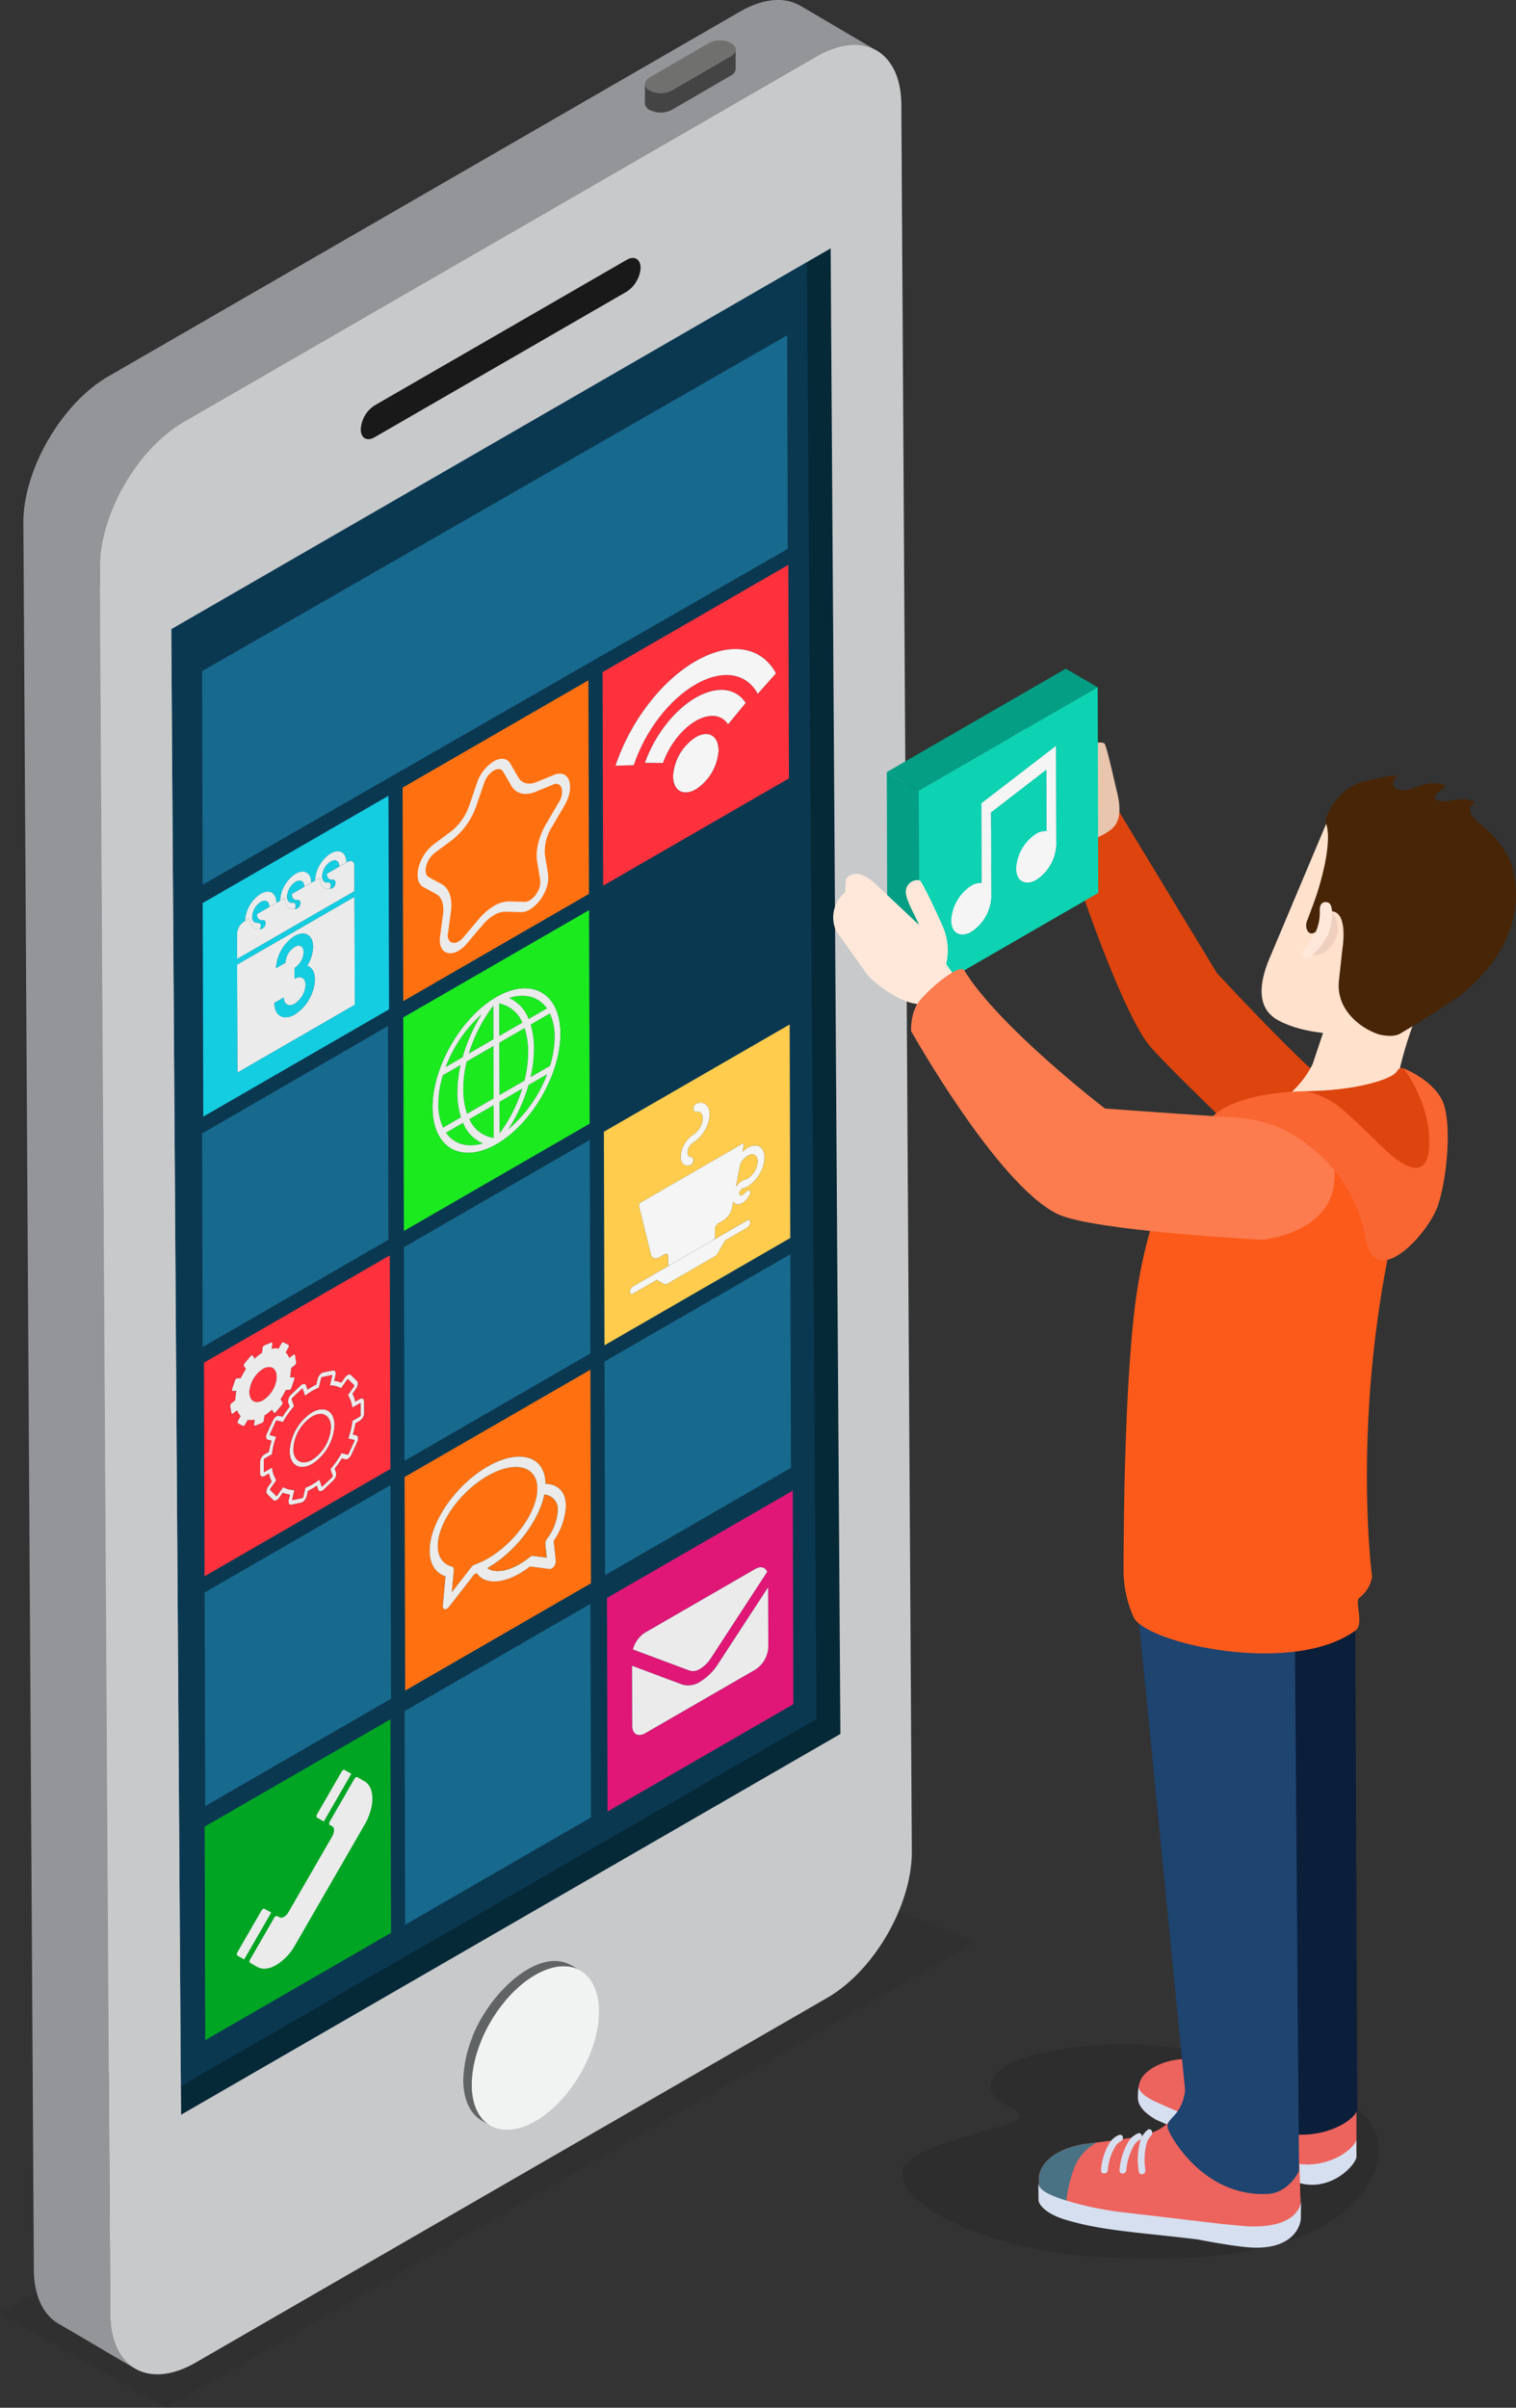 <svg xmlns="http://www.w3.org/2000/svg" xmlns:xlink="http://www.w3.org/1999/xlink" width="386.598" height="613.859" viewBox="0 0 386.598 613.859">
  <rect x="0" y="0" width="386.598" height="613.859" fill="#333333" stroke="none"/>
  <defs>
    <clipPath id="clip-path">
      <path id="Path_1888" data-name="Path 1888" d="M350.924,543.49c0-.047,0-.092.006-.138,0,.046-.006.091-.006.138Z" transform="translate(-350.924 -543.352)" fill="none"/>
    </clipPath>
    <clipPath id="clip-path-2">
      <path id="Path_1906" data-name="Path 1906" d="M424.682,313.408c0-3.566-2.445-5.122-5.56-3.474C422.237,308.286,424.682,309.842,424.682,313.408Z" transform="translate(-419.122 -309.276)" fill="none"/>
    </clipPath>
    <clipPath id="clip-path-3">
      <path id="Path_1911" data-name="Path 1911" d="M419.617,295.413c6.5-3.417,12.278-2.344,15.08,2.812C431.895,293.07,426.114,292,419.617,295.413Z" transform="translate(-419.617 -293.44)" fill="none"/>
    </clipPath>
    <clipPath id="clip-path-4">
      <path id="Path_1915" data-name="Path 1915" d="M439.356,292.659c-3.638-6.668-11.1-8.06-19.523-3.627C428.252,284.6,435.718,285.991,439.356,292.659Z" transform="translate(-419.833 -286.471)" fill="none"/>
    </clipPath>
    <clipPath id="clip-path-5">
      <path id="Path_1920" data-name="Path 1920" d="M410.038,316.484c1.6-4.54,4.852-8.7,8.367-10.73C414.89,307.783,411.634,311.944,410.038,316.484Z" transform="translate(-410.038 -305.754)" fill="none"/>
    </clipPath>
    <clipPath id="clip-path-6">
      <path id="Path_1924" data-name="Path 1924" d="M417.687,289.754c-8.713,5.032-16.638,15.348-20.387,26.629C401.049,305.1,408.974,294.786,417.687,289.754Z" transform="translate(-397.3 -289.754)" fill="none"/>
    </clipPath>
    <clipPath id="clip-path-7">
      <path id="Path_1938" data-name="Path 1938" d="M405.2,316.131c2.471-7.029,7.493-13.45,12.921-16.583C412.7,302.682,407.676,309.1,405.2,316.131Z" transform="translate(-405.205 -299.548)" fill="none"/>
    </clipPath>
    <clipPath id="clip-path-8">
      <path id="Path_1962" data-name="Path 1962" d="M501.548,343.01a11.255,11.255,0,0,0,5.1-8.843l8.133,4.727a11.253,11.253,0,0,1-5.1,8.843,3.618,3.618,0,0,1-3.648.355l-8.133-4.726A3.617,3.617,0,0,0,501.548,343.01Z" transform="translate(-497.901 -334.167)" fill="none"/>
    </clipPath>
    <clipPath id="clip-path-9">
      <path id="Path_1965" data-name="Path 1965" d="M505.957,347.9l-8.134-4.726a3.585,3.585,0,0,1-1.5-3.286,11.258,11.258,0,0,1,5.11-8.842,4.352,4.352,0,0,1,2.626-.677l8.133,4.727a4.364,4.364,0,0,0-2.627.676,11.265,11.265,0,0,0-5.108,8.843A3.582,3.582,0,0,0,505.957,347.9Z" transform="translate(-496.326 -330.35)" fill="none"/>
    </clipPath>
    <clipPath id="clip-path-10">
      <path id="Path_1967" data-name="Path 1967" d="M484.129,356.96a11.258,11.258,0,0,0,5.1-8.846l8.134,4.727a11.254,11.254,0,0,1-5.106,8.845,3.75,3.75,0,0,1-3.446.462c-5.675-3.285-7.14-4.168-7.927-4.643A3.9,3.9,0,0,0,484.129,356.96Z" transform="translate(-480.889 -348.114)" fill="none"/>
    </clipPath>
    <clipPath id="clip-path-11">
      <path id="Path_1969" data-name="Path 1969" d="M480.867,357.994c.147.07.324.2.463.282,1.136.683,3.855,2.274,7.464,4.361-.068-.032-.135-.066-.2-.105l-8.132-4.726A2.335,2.335,0,0,0,480.867,357.994Z" transform="translate(-480.461 -357.806)" fill="none"/>
    </clipPath>
    <clipPath id="clip-path-12">
      <path id="Path_1974" data-name="Path 1974" d="M488.514,361.851l-8.132-4.726a3.589,3.589,0,0,1-1.5-3.288A11.255,11.255,0,0,1,483.995,345a4.416,4.416,0,0,1,2.626-.681l8.134,4.727a4.405,4.405,0,0,0-2.626.681,11.252,11.252,0,0,0-5.109,8.839A3.59,3.59,0,0,0,488.514,361.851Z" transform="translate(-478.886 -344.301)" fill="none"/>
    </clipPath>
  </defs>
  <g id="Group_1061" data-name="Group 1061" transform="translate(-232 -112.208)">
    <g id="Group_1024" data-name="Group 1024" transform="translate(232 112.208)">
      <g id="Group_934" data-name="Group 934">
        <path id="Path_1848" data-name="Path 1848" d="M232,727.247,274.414,751.3l206.374-118.7L431.062,612.65Z" transform="translate(-232 -137.444)" fill="#252626" opacity="0.2" style="mix-blend-mode: multiply;isolation: isolate"/>
        <g id="Group_933" data-name="Group 933" transform="translate(5.965)">
          <path id="Path_1849" data-name="Path 1849" d="M410.793,184.866a6.04,6.04,0,0,1-6.032,6.036h-.9a6.042,6.042,0,0,1-6.03-6.036h0a6.032,6.032,0,0,1,6.03-6.031h.9a6.03,6.03,0,0,1,6.032,6.031Z" transform="translate(-246.328 -115.568)" fill="gray"/>
          <path id="Path_1850" data-name="Path 1850" d="M421.606,541.866l-2.492-378.75L444.909,178.1l2.484,378.745L279.244,653.933l-25.786-14.98Z" transform="translate(-239.047 -114.775)" fill="#062938"/>
          <g id="Group_926" data-name="Group 926" transform="translate(130.569 51.02)" style="isolation: isolate">
            <path id="Path_1851" data-name="Path 1851" d="M376.83,168.206a2.462,2.462,0,0,0-1.045-2.269l25.793,14.989a2.462,2.462,0,0,1,1.045,2.263h0Q389.722,175.7,376.83,168.206Z" transform="translate(-375.785 -165.937)" fill="#616464"/>
          </g>
          <path id="Path_1852" data-name="Path 1852" d="M369.495,174.26a6.13,6.13,0,0,0,1.238-1,8.616,8.616,0,0,0,1.548-2.326c.084-.181.16-.349.236-.524a6.636,6.636,0,0,0,.47-2.2,2.462,2.462,0,0,0-1.045-2.269l25.793,14.989a2.462,2.462,0,0,1,1.045,2.263,6.349,6.349,0,0,1-.48,2.2c-.037.088-.024.177-.06.269s-.129.167-.172.26a8.244,8.244,0,0,1-1.547,2.32c-.024.023-.032.057-.057.081a5.863,5.863,0,0,1-1.183.92l-73.8,46.745L299.576,215.02Z" transform="translate(-241.373 -114.917)" fill="#191919"/>
          <g id="Group_927" data-name="Group 927" transform="translate(31.611 59.522)">
            <path id="Path_1853" data-name="Path 1853" d="M439.714,174.891,442.2,553.619l-168.141,97.1L271.572,271.97Z" transform="translate(-271.572 -174.891)" fill="#0b3851"/>
          </g>
          <g id="Group_928" data-name="Group 928" transform="translate(11.921 145.43)">
            <path id="Path_1854" data-name="Path 1854" d="M279.112,659.089l-25.786-14.98-2.49-378.749,25.787,14.982Z" transform="translate(-250.836 -265.361)" fill="#b4b4b4"/>
          </g>
          <path id="Path_1855" data-name="Path 1855" d="M259.86,208.217,421,115.18c6.013-3.472,11.451-3.8,15.377-1.521,8.6,5,10.893,6.437,19.5,11.432-3.926-2.283-9.367-1.96-15.378,1.517L279.356,219.646c-9.629,5.536-19.247,19.006-21.2,32.622a31.748,31.748,0,0,0-.383,4.705l2.666,445.26c.024,6.8,2.436,11.587,6.314,13.845-8.6-5-10.9-6.442-19.492-11.425-3.88-2.259-6.288-7.045-6.313-13.844l-2.67-445.265C238.23,231.681,248.25,214.932,259.86,208.217Z" transform="translate(-238.282 -112.208)" fill="#939598"/>
          <path id="Path_1856" data-name="Path 1856" d="M441.532,127.215c11.941-6.9,21.629-1.381,21.673,12.352l2.676,445.265c.041,13.692-9.587,30.4-21.537,37.3L283.2,715.181c-11.955,6.891-21.67,1.352-21.723-12.342l-2.666-445.26c-.042-13.739,9.625-30.428,21.579-37.327Zm6.13,427.674-2.484-378.746L277.026,273.227l2.489,378.746,168.148-97.084ZM328.838,216.2a7.764,7.764,0,0,0-3.484,6.092c.008,2.244,1.571,3.132,3.509,2.01l64.362-37.164a7.736,7.736,0,0,0,3.5-6.051c-.01-2.228-1.613-3.145-3.523-2.044L328.838,216.2Z" transform="translate(-239.317 -112.815)" fill="#c7c9cb"/>
          <g id="Group_931" data-name="Group 931" transform="translate(112.174 499.963)">
            <path id="Path_1857" data-name="Path 1857" d="M358.712,658.175c.081-.225.116-.437.21-.654.029-.072.071-.127.1-.2A38.1,38.1,0,0,1,361.837,652c.239-.4.486-.767.751-1.15,4.9-7.312,14.328-15.148,21.53-10.955l2.183,1.28c-4.664-2.7-10.608-.025-14.807,3.375-.333.277-2.213,1.968-3.007,2.817a36.537,36.537,0,0,0-3.707,4.738,39.015,39.015,0,0,0-3.572,6.5c-.123.268-.2.556-.311.839a31.583,31.583,0,0,0-2.3,10.851c0,5.1,1.8,8.684,4.708,10.364l-2.19-1.257c-2.9-1.7-4.691-5.291-4.7-10.376A31.971,31.971,0,0,1,358.712,658.175Z" transform="translate(-356.413 -638.722)" fill="#616464"/>
            <g id="Group_930" data-name="Group 930" transform="translate(2.186 1.353)">
              <g id="Group_929" data-name="Group 929">
                <path id="Path_1858" data-name="Path 1858" d="M374.874,642.375c8.929-5.167,16.229-1.046,16.261,9.27.03,10.265-7.225,22.782-16.164,27.941-8.973,5.182-16.235,1.046-16.257-9.221C358.678,660.05,365.891,647.557,374.874,642.375Z" transform="translate(-358.715 -640.147)" fill="#f1f2f2"/>
              </g>
            </g>
          </g>
          <path id="Path_1859" data-name="Path 1859" d="M405.207,134.266a2.027,2.027,0,0,0,1.195,1.656,6.214,6.214,0,0,0,5.669.008l15.12-8.793a1.986,1.986,0,0,0,1.153-1.627l-.016,4.969a1.983,1.983,0,0,1-1.147,1.63L412.046,140.9a6.216,6.216,0,0,1-5.656,0,2.03,2.03,0,0,1-1.2-1.656Z" transform="translate(-246.699 -112.879)" fill="#444"/>
          <g id="Group_932" data-name="Group 932" transform="translate(158.509 10.299)">
            <path id="Path_1860" data-name="Path 1860" d="M427.171,123.736c1.559.891,1.572,2.376.021,3.277l-15.12,8.793a6.214,6.214,0,0,1-5.669-.008c-1.562-.9-1.612-2.358-.026-3.278l15.123-8.784A6.239,6.239,0,0,1,427.171,123.736Z" transform="translate(-405.209 -123.054)" fill="#70706f"/>
          </g>
        </g>
      </g>
      <g id="Group_943" data-name="Group 943" transform="translate(52.019 320.065)" style="isolation: isolate">
        <g id="Group_935" data-name="Group 935" transform="translate(0.166 58.587)">
          <path id="Path_1861" data-name="Path 1861" d="M334.334,510.969l.154,54.44-47.377,27.353-.154-54.441Z" transform="translate(-286.957 -510.969)" fill="#176a8e"/>
        </g>
        <g id="Group_936" data-name="Group 936" transform="translate(14.312 29.321)">
          <path id="Path_1862" data-name="Path 1862" d="M328.386,488.089l.016,2.969a2.445,2.445,0,0,1-1.109,1.926l-1.113.649c-.079.484-.177.969-.292,1.447-.1.441-.235.9-.386,1.4l.9.23a.639.639,0,0,1,.45.574,1.925,1.925,0,0,1-.2,1.068l-1.507,3.286a2.381,2.381,0,0,1-.9,1.048.885.885,0,0,1-.651.133l-.889-.22a26.851,26.851,0,0,1-1.816,2.585l.343.994a2.215,2.215,0,0,1-.706,2.024l-2.457,2.345a1.821,1.821,0,0,1-.335.254c-.471.273-.922.185-1.074-.256l-.345-1c-.406.283-.784.528-1.162.747-.353.2-.709.386-1.094.564l-.329,1.382a2.484,2.484,0,0,1-1.062,1.5,1.043,1.043,0,0,1-.34.136l-2.465.513c-.585.122-.909-.417-.724-1.2l.332-1.389a5.709,5.709,0,0,1-1.832-.465l-.881,1.255a2.047,2.047,0,0,1-.642.6.756.756,0,0,1-.915.02l-1.533-1.524a.986.986,0,0,1-.205-.837,2.479,2.479,0,0,1,.441-1.091l.9-1.273a8.876,8.876,0,0,1-.7-2.044l-1.118.647c-.615.357-1.119.074-1.12-.629l-.017-2.97a2.279,2.279,0,0,1,.324-1.1,2.211,2.211,0,0,1,.782-.826l1.132-.659c.075-.461.17-.92.275-1.37s.247-.947.406-1.465l-.924-.233c-.5-.127-.612-.866-.254-1.645l1.508-3.283a2.4,2.4,0,0,1,.917-1.049.87.87,0,0,1,.633-.137l.928.234a27.386,27.386,0,0,1,1.8-2.547l-.364-1.04a2.227,2.227,0,0,1,.707-2.028l2.456-2.341a1.789,1.789,0,0,1,.336-.258c.469-.271.921-.183,1.073.262l.364,1.055c.4-.283.774-.523,1.147-.738.347-.2.7-.382,1.071-.553l.348-1.468a2.551,2.551,0,0,1,1.076-1.507,1.217,1.217,0,0,1,.326-.132l2.465-.507a.582.582,0,0,1,.652.257,1.276,1.276,0,0,1,.072.936l-.348,1.461a5.669,5.669,0,0,1,1.8.453l.924-1.31a2.082,2.082,0,0,1,.646-.608.743.743,0,0,1,.912-.016l1.533,1.518c.365.363.26,1.228-.236,1.928l-.918,1.3a8.819,8.819,0,0,1,.713,2.027l1.129-.656C327.882,487.1,328.384,487.387,328.386,488.089Zm-.97,3.69a.384.384,0,0,0,.053-.176l-.016-2.972c0-.113-.082-.159-.18-.1l-1.9,1.106-.077-.4a7.941,7.941,0,0,0-.881-2.5l-.169-.306,1.541-2.192c.08-.111.095-.255.038-.311l-1.534-1.52a.1.1,0,0,0-.133-.024.467.467,0,0,0-.119.126L322.5,484.7l-.283-.144a5.281,5.281,0,0,0-2.239-.555l-.345-.014.583-2.445a.174.174,0,0,0-.011-.145.088.088,0,0,0-.1-.048l-2.465.513a.406.406,0,0,0-.225.261l-.587,2.457-.386.16a12.555,12.555,0,0,0-1.344.667,15.709,15.709,0,0,0-1.4.928l-.382.283-.606-1.76c-.031-.082-.108-.082-.173-.046l-2.514,2.389a.369.369,0,0,0-.111.33l.6,1.747-.344.412a24.616,24.616,0,0,0-2.22,3.15l-.278.468-1.556-.39a.149.149,0,0,0-.116.008.384.384,0,0,0-.132.183l-1.508,3.282c-.061.128-.042.251.04.27l1.554.391-.166.5c-.22.661-.39,1.247-.527,1.809s-.238,1.117-.321,1.7l-.068.48-1.9,1.1a.383.383,0,0,0-.125.136.354.354,0,0,0-.054.175l.016,2.971c0,.11.081.161.18.1l1.89-1.1.074.4a8.1,8.1,0,0,0,.869,2.53l.169.3-1.518,2.156a.432.432,0,0,0-.072.178.17.17,0,0,0,.035.135l1.533,1.518a.1.1,0,0,0,.133.029.44.44,0,0,0,.12-.133l1.507-2.137.283.145a5.243,5.243,0,0,0,2.258.577l.341.013-.563,2.368c-.03.127.019.217.115.2l2.518-.536a.4.4,0,0,0,.173-.244l.568-2.369.386-.165a12.568,12.568,0,0,0,1.378-.683,15.4,15.4,0,0,0,1.406-.931l.386-.284.584,1.7c.03.078.107.078.172.039l2.514-2.388a.35.35,0,0,0,.11-.323l-.584-1.7.341-.41a24.571,24.571,0,0,0,2.239-3.188l.282-.478,1.517.384a.125.125,0,0,0,.1-.019.4.4,0,0,0,.144-.168l1.509-3.288a.319.319,0,0,0,.033-.173.113.113,0,0,0-.072-.088l-1.534-.387.167-.5c.209-.639.376-1.215.5-1.746.141-.582.253-1.179.336-1.774l.067-.484,1.889-1.095a.352.352,0,0,0,.126-.133Z" transform="translate(-301.854 -480.148)" fill="#ebebeb"/>
        </g>
        <g id="Group_937" data-name="Group 937" transform="translate(21.851 39.236)">
          <path id="Path_1863" data-name="Path 1863" d="M315.5,491.372c3.155-1.821,5.73-.355,5.739,3.268a12.585,12.585,0,0,1-5.7,9.877c-3.155,1.821-5.734.356-5.744-3.269A12.586,12.586,0,0,1,315.5,491.372Zm.034,12.075a10.541,10.541,0,0,0,4.773-8.267c-.009-3.034-2.165-4.26-4.8-2.738a10.528,10.528,0,0,0-4.773,8.268c.009,3.031,2.161,4.26,4.8,2.737Z" transform="translate(-309.793 -490.59)" fill="#ebebeb"/>
        </g>
        <g id="Group_938" data-name="Group 938" transform="translate(15.245 30.519)">
          <path id="Path_1864" data-name="Path 1864" d="M327.323,488.593c.1-.056.18-.01.18.1l.016,2.972a.384.384,0,0,1-.053.176.352.352,0,0,1-.126.133l-1.889,1.095-.067.484c-.084.594-.2,1.192-.336,1.774-.125.531-.292,1.107-.5,1.746l-.167.5,1.534.387a.113.113,0,0,1,.072.088.316.316,0,0,1-.033.173l-1.509,3.288a.4.4,0,0,1-.144.168.125.125,0,0,1-.1.019l-1.517-.384-.282.478a24.571,24.571,0,0,1-2.239,3.188l-.341.41.584,1.7a.35.35,0,0,1-.11.323l-2.514,2.388c-.065.039-.141.039-.172-.039l-.584-1.7-.386.284a15.4,15.4,0,0,1-1.406.931,12.568,12.568,0,0,1-1.378.683l-.386.165-.568,2.369a.4.4,0,0,1-.173.244l-2.518.536c-.1.019-.145-.07-.115-.2l.563-2.368-.341-.013a5.243,5.243,0,0,1-2.258-.577l-.283-.145-1.507,2.137a.44.44,0,0,1-.12.133.1.1,0,0,1-.133-.029l-1.533-1.518a.17.17,0,0,1-.035-.135.432.432,0,0,1,.072-.178l1.518-2.156-.169-.3a8.1,8.1,0,0,1-.869-2.53l-.074-.4-1.89,1.1c-.1.058-.179.007-.18-.1l-.016-2.971a.354.354,0,0,1,.054-.175.383.383,0,0,1,.125-.136l1.9-1.1.068-.48c.083-.585.188-1.139.321-1.7s.307-1.148.527-1.809l.166-.5-1.554-.391c-.082-.019-.1-.141-.04-.27l1.508-3.282a.384.384,0,0,1,.132-.183.149.149,0,0,1,.116-.008l1.556.39L308,492.9a24.616,24.616,0,0,1,2.22-3.15l.344-.412-.6-1.747a.369.369,0,0,1,.111-.33l2.514-2.389c.065-.036.142-.036.173.046l.606,1.76.382-.283a15.709,15.709,0,0,1,1.4-.928,12.555,12.555,0,0,1,1.344-.667l.386-.16.587-2.457a.383.383,0,0,1,.2-.246l2.494-.528a.088.088,0,0,1,.1.048.174.174,0,0,1,.011.145l-.583,2.445.345.014a5.285,5.285,0,0,1,2.239.555l.283.144,1.542-2.193a.467.467,0,0,1,.119-.126.1.1,0,0,1,.133.024l1.534,1.52c.057.056.042.2-.038.311l-1.541,2.192.169.306a7.941,7.941,0,0,1,.881,2.5l.077.4Zm-12.136,15.463a12.585,12.585,0,0,0,5.7-9.877c-.01-3.624-2.584-5.09-5.739-3.268a12.586,12.586,0,0,0-5.706,9.876c.01,3.625,2.589,5.091,5.744,3.269Z" transform="translate(-302.837 -481.41)" fill="#ff313c"/>
        </g>
        <g id="Group_939" data-name="Group 939" transform="translate(6.663 22.134)">
          <path id="Path_1865" data-name="Path 1865" d="M310.673,477.655a.9.9,0,0,1-.343.764l-.989.778a11.418,11.418,0,0,1-.242,2.3l.892-.017c.216-.007.3.234.2.538l-.737,2.186a.94.94,0,0,1-.382.495.4.4,0,0,1-.189.058l-.883.018c-.191.409-.4.815-.625,1.218s-.45.763-.69,1.121l.465.73a.729.729,0,0,1-.175.761l-1.495,1.789a.784.784,0,0,1-.2.173c-.152.087-.3.081-.373-.041l-.462-.719a12.155,12.155,0,0,1-1.88,1.473l-.131,1.18a.943.943,0,0,1-.421.665c-.018.009-.037.021-.056.029l-1.687.706c-.233.1-.4-.054-.366-.34l.131-1.179a5.747,5.747,0,0,1-.907.1,4.365,4.365,0,0,1-.816-.074l-.671,1.193a.868.868,0,0,1-.306.325.311.311,0,0,1-.3.035l-1.231-.646c-.168-.092-.174-.4-.013-.687l.67-1.194a4.227,4.227,0,0,1-.9-1.417l-.959.751a.436.436,0,0,1-.076.05c-.2.117-.381.057-.419-.161l-.3-1.753a.908.908,0,0,1,.342-.764l.97-.759a11.417,11.417,0,0,1,.254-2.317l-.889.016c-.211.007-.3-.236-.2-.537l.738-2.187a.934.934,0,0,1,.38-.5.378.378,0,0,1,.186-.057l.9-.016c.183-.391.381-.778.6-1.168s.465-.784.717-1.162l-.474-.739a.737.737,0,0,1,.17-.763l1.5-1.785a.771.771,0,0,1,.2-.175c.152-.088.3-.081.375.04l.473.744a11.974,11.974,0,0,1,1.865-1.456l.134-1.223a.939.939,0,0,1,.42-.664c.019-.009.038-.021.057-.028l1.687-.706c.229-.1.4.054.366.339l-.139,1.233a4.832,4.832,0,0,1,.9-.1,3.84,3.84,0,0,1,.805.072l.7-1.245a.876.876,0,0,1,.311-.329.3.3,0,0,1,.293-.033l1.228.646c.173.093.178.4.013.687l-.693,1.235a4.168,4.168,0,0,1,.9,1.4l.988-.771a.619.619,0,0,1,.077-.053c.2-.116.379-.054.417.163Zm-5.366,5.659c.832-2.452.114-4.417-1.6-4.392a3.189,3.189,0,0,0-1.516.472,7.6,7.6,0,0,0-3.1,4.02c-.832,2.452-.114,4.42,1.6,4.393a3.209,3.209,0,0,0,1.516-.471,7.6,7.6,0,0,0,3.1-4.022Z" transform="translate(-293.799 -472.579)" fill="#ebebeb"/>
        </g>
        <g id="Group_940" data-name="Group 940">
          <path id="Path_1866" data-name="Path 1866" d="M334.158,449.27l-47.376,27.352.154,54.44,47.377-27.352ZM299.55,492.35l.131-1.179a5.747,5.747,0,0,1-.907.1,4.365,4.365,0,0,1-.816-.074l-.671,1.193a.868.868,0,0,1-.306.325.311.311,0,0,1-.3.035l-1.231-.646c-.168-.092-.174-.4-.013-.687l.67-1.194a4.227,4.227,0,0,1-.9-1.417l-.959.751a.436.436,0,0,1-.076.05c-.2.117-.381.057-.419-.161l-.3-1.753a.908.908,0,0,1,.342-.764l.97-.759a11.417,11.417,0,0,1,.254-2.317l-.889.016c-.211.007-.3-.236-.2-.537l.738-2.187a.934.934,0,0,1,.38-.5.375.375,0,0,1,.186-.057l.9-.016c.182-.391.381-.778.6-1.168s.465-.784.717-1.162l-.474-.739a.737.737,0,0,1,.17-.763l1.5-1.785a.771.771,0,0,1,.2-.175c.152-.088.3-.081.374.04l.473.744a12.024,12.024,0,0,1,1.866-1.456l.134-1.223a.941.941,0,0,1,.42-.664c.019-.009.038-.021.057-.028l1.687-.706c.229-.1.4.054.365.339l-.138,1.233a4.832,4.832,0,0,1,.9-.1,3.84,3.84,0,0,1,.805.072l.7-1.245a.876.876,0,0,1,.311-.329.3.3,0,0,1,.293-.033l1.228.649c.173.09.178.394.013.685L307.631,474a4.188,4.188,0,0,1,.9,1.4l.988-.771a.619.619,0,0,1,.077-.053c.2-.116.379-.051.417.163l.308,1.745a.9.9,0,0,1-.343.764l-.989.778a11.418,11.418,0,0,1-.242,2.3l.892-.017c.215-.007.3.234.2.538l-.737,2.186a.94.94,0,0,1-.382.495.407.407,0,0,1-.189.058l-.883.018c-.191.409-.4.815-.625,1.218s-.45.763-.69,1.121l.465.73a.729.729,0,0,1-.175.761l-1.495,1.789a.784.784,0,0,1-.2.173c-.152.087-.3.081-.374-.041l-.461-.719a12.155,12.155,0,0,1-1.88,1.473l-.131,1.18a.943.943,0,0,1-.421.665.347.347,0,0,1-.056.029l-1.687.706c-.233.1-.4-.054-.366-.34Zm27.77-1.755a2.294,2.294,0,0,1-.787.835l-1.113.646c-.08.484-.177.969-.292,1.447-.1.441-.235.9-.386,1.4l.9.23a.639.639,0,0,1,.45.574,1.933,1.933,0,0,1-.2,1.068l-1.507,3.286a2.381,2.381,0,0,1-.9,1.048.9.9,0,0,1-.651.135l-.889-.222a26.851,26.851,0,0,1-1.816,2.585l.343.994a2.215,2.215,0,0,1-.706,2.024l-2.457,2.345a1.821,1.821,0,0,1-.335.254c-.471.273-.922.185-1.074-.256l-.345-1c-.406.283-.784.528-1.163.747-.352.2-.708.386-1.093.564l-.329,1.382a2.484,2.484,0,0,1-1.062,1.5,1.046,1.046,0,0,1-.34.136l-2.465.513c-.585.122-.909-.417-.724-1.2l.332-1.389a5.709,5.709,0,0,1-1.832-.465l-.881,1.255a2.047,2.047,0,0,1-.642.6.756.756,0,0,1-.915.02l-1.533-1.524a.983.983,0,0,1-.205-.834,2.476,2.476,0,0,1,.441-1.094l.9-1.273a8.922,8.922,0,0,1-.7-2.044l-1.117.647c-.615.357-1.119.074-1.12-.629l-.017-2.97a2.279,2.279,0,0,1,.324-1.1,2.211,2.211,0,0,1,.782-.826l1.132-.659c.075-.461.17-.92.275-1.368.11-.464.247-.949.406-1.467l-.924-.233c-.5-.127-.612-.866-.254-1.645l1.507-3.283a2.4,2.4,0,0,1,.918-1.049.87.87,0,0,1,.633-.137l.928.236a27.052,27.052,0,0,1,1.8-2.55l-.364-1.04a2.227,2.227,0,0,1,.707-2.028l2.456-2.341a1.789,1.789,0,0,1,.336-.258c.469-.271.921-.183,1.073.262l.364,1.055c.4-.283.774-.523,1.146-.738.348-.2.7-.382,1.072-.553l.348-1.468a2.551,2.551,0,0,1,1.076-1.507,1.217,1.217,0,0,1,.326-.132l2.465-.507a.582.582,0,0,1,.652.257,1.276,1.276,0,0,1,.072.936L320,481.262a5.669,5.669,0,0,1,1.8.453l.924-1.31a2.082,2.082,0,0,1,.646-.608.743.743,0,0,1,.912-.016l1.533,1.518c.365.363.26,1.228-.236,1.928l-.918,1.3a8.819,8.819,0,0,1,.713,2.027l1.129-.656c.615-.355,1.118-.073,1.12.63l.016,2.969a2.241,2.241,0,0,1-.322,1.094Z" transform="translate(-286.782 -449.27)" fill="#ff313c"/>
        </g>
        <g id="Group_941" data-name="Group 941" transform="translate(22.788 40.435)">
          <path id="Path_1867" data-name="Path 1867" d="M315.583,503.511a10.541,10.541,0,0,0,4.773-8.267c-.009-3.034-2.165-4.26-4.8-2.738a10.528,10.528,0,0,0-4.773,8.268C310.789,503.805,312.941,505.034,315.583,503.511Z" transform="translate(-310.78 -491.852)" fill="#ff313c"/>
        </g>
        <g id="Group_942" data-name="Group 942" transform="translate(11.605 28.477)">
          <path id="Path_1868" data-name="Path 1868" d="M305.569,483.652a7.6,7.6,0,0,1-3.1,4.022,3.209,3.209,0,0,1-1.516.471c-1.716.028-2.434-1.941-1.6-4.393a7.6,7.6,0,0,1,3.1-4.02,3.192,3.192,0,0,1,1.516-.472C305.683,479.234,306.4,481.2,305.569,483.652Z" transform="translate(-299.003 -479.26)" fill="#ff313c"/>
        </g>
      </g>
      <g id="Group_947" data-name="Group 947" transform="translate(154.785 380.048)">
        <g id="Group_944" data-name="Group 944" transform="translate(6.591 19.512)">
          <path id="Path_1869" data-name="Path 1869" d="M433.124,533.435c1.429-.826,2.648-.468,3.113.732L421.865,556.2a8.448,8.448,0,0,1-2.734,2.71,3.282,3.282,0,0,1-2.741.449l-14.444-5.393a7.354,7.354,0,0,1,3.1-4.319Z" transform="translate(-401.946 -532.987)" fill="#ebebeb"/>
        </g>
        <g id="Group_945" data-name="Group 945">
          <path id="Path_1870" data-name="Path 1870" d="M395.005,539.789l47.376-27.35.154,54.438-47.377,27.352Zm41.138,12.552-.044-15.287-12.764,19.57a14.063,14.063,0,0,1-4.542,4.506,5.441,5.441,0,0,1-4.555.747l-12.833-4.792.043,15.288c.006,2.1,1.494,2.949,3.319,1.9l28.08-16.213a7.279,7.279,0,0,0,3.3-5.715Zm-31.45-3.731a7.354,7.354,0,0,0-3.1,4.319l14.444,5.393a3.282,3.282,0,0,0,2.741-.449,8.447,8.447,0,0,0,2.734-2.71l14.372-22.032c-.464-1.2-1.684-1.558-3.113-.732l-28.081,16.212Z" transform="translate(-395.005 -512.439)" fill="#e01777"/>
        </g>
        <g id="Group_946" data-name="Group 946" transform="translate(6.4 24.616)">
          <path id="Path_1871" data-name="Path 1871" d="M436.44,538.362l.044,15.287a7.279,7.279,0,0,1-3.3,5.715l-28.08,16.213c-1.825,1.053-3.313.205-3.319-1.9l-.043-15.288,12.833,4.792a5.441,5.441,0,0,0,4.555-.747,14.063,14.063,0,0,0,4.542-4.506Z" transform="translate(-401.745 -538.362)" fill="#ebebeb"/>
        </g>
      </g>
      <g id="Group_948" data-name="Group 948" transform="translate(60.435 219.464)">
        <path id="Path_1872" data-name="Path 1872" d="M323.8,343.572a2.158,2.158,0,0,1,.37-.17c.813-.272,1.422.205,1.425,1.195l.018,6.472-29.953,17.293-.019-6.471a3.939,3.939,0,0,1,1.784-3.091l.3-.172,1.193-.689c.006,1.94,1.063,2.993,2.545,2.808a3.332,3.332,0,0,0,.558-.121,1.074,1.074,0,0,0,.159-.071,1.73,1.73,0,0,0,.742-1.361.7.7,0,0,0-.86-.73c-.793.069-1.35-.511-1.353-1.557l3.209-1.851,1.193-.69.6-.345.914-.528.279-.16.91-.526c.006,1.94,1.063,2.993,2.547,2.808a3.251,3.251,0,0,0,.556-.122.936.936,0,0,0,.16-.07,1.732,1.732,0,0,0,.741-1.362.7.7,0,0,0-.86-.73c-.792.069-1.35-.51-1.352-1.555l3.211-1.854,1.19-.687.6-.345.963-.557.23-.131.964-.557c.006,1.939,1.06,2.994,2.544,2.808a3.352,3.352,0,0,0,.558-.122.782.782,0,0,0,.159-.071,1.724,1.724,0,0,0,.738-1.358.7.7,0,0,0-.859-.731c-.789.067-1.35-.511-1.353-1.556l3.212-1.854,1.193-.689.6-.345Z" transform="translate(-295.644 -343.327)" fill="#ebebeb"/>
      </g>
      <g id="Group_949" data-name="Group 949" transform="translate(73.198 224.499)">
        <path id="Path_1873" data-name="Path 1873" d="M311.28,348.931c1.212-.7,2.206-.138,2.21,1.255l-3.211,1.854c0,1.046.56,1.625,1.352,1.555a.7.7,0,0,1,.86.73,1.732,1.732,0,0,1-.741,1.362.936.936,0,0,1-.16.07,3.251,3.251,0,0,1-.556.122,1.739,1.739,0,0,0,.263-.864.7.7,0,0,0-.86-.73c-.789.066-1.349-.512-1.352-1.557A4.842,4.842,0,0,1,311.28,348.931Z" transform="translate(-309.085 -348.63)" fill="#14cde1"/>
      </g>
      <g id="Group_950" data-name="Group 950" transform="translate(60.457 228.633)">
        <path id="Path_1874" data-name="Path 1874" d="M295.668,370.278l29.954-17.295.057,20.28.021,7.267-6.325,3.652-23.629,13.642ZM310.366,383a11.365,11.365,0,0,0,5.15-8.92c-.006-1.88-.775-3.117-1.968-3.52a9.674,9.674,0,0,0,1.5-4.838c-.009-2.993-2.13-4.2-4.734-2.7a10.373,10.373,0,0,0-4.7,8.145l2.386-1.375a5.134,5.134,0,0,1,2.326-4.035c1.289-.744,2.34-.144,2.344,1.337a5.137,5.137,0,0,1-2.328,4.028l.008,2.743c1.534-.886,2.788-.176,2.793,1.586a6.134,6.134,0,0,1-2.775,4.807c-1.534.886-2.785.17-2.789-1.592l-2.387,1.378c.009,3.272,2.335,4.6,5.184,2.953Z" transform="translate(-295.668 -352.983)" fill="#ebebeb"/>
      </g>
      <g id="Group_951" data-name="Group 951" transform="translate(71.412 222.199)">
        <path id="Path_1875" data-name="Path 1875" d="M311.18,346.752c2.2-1.27,3.995-.247,4,2.281l-.6.345-1.19.687c0-1.393-1-1.956-2.21-1.255a4.842,4.842,0,0,0-2.2,3.8c0,1.046.563,1.623,1.352,1.557a.7.7,0,0,1,.86.73,1.739,1.739,0,0,1-.263.864c-1.484.185-2.541-.868-2.547-2.808l-.91.526-.279.16A8.774,8.774,0,0,1,311.18,346.752Z" transform="translate(-307.204 -346.207)" fill="#ebebeb"/>
      </g>
      <g id="Group_952" data-name="Group 952" transform="translate(51.687 202.887)">
        <path id="Path_1876" data-name="Path 1876" d="M286.432,353.221l47.376-27.352.156,54.439L286.587,407.66ZM325.213,371.9l-.057-20.28L295.2,368.91l.078,27.547,23.629-13.642,6.325-3.652-.021-7.267Zm-.062-21.707-.018-6.473c0-.988-.612-1.465-1.425-1.194l.41-.236-.781.405-.26.15c-.007-2.526-1.8-3.549-4.005-2.278a8.78,8.78,0,0,0-3.976,6.886l-.963.557c-.007-2.528-1.8-3.55-4-2.281a8.774,8.774,0,0,0-3.976,6.885l-.914.528c-.007-2.528-1.8-3.55-4-2.281a8.778,8.778,0,0,0-3.979,6.888l-.3.172a3.939,3.939,0,0,0-1.784,3.091l.019,6.471,29.953-17.293Z" transform="translate(-286.432 -325.869)" fill="#14cde1"/>
      </g>
      <g id="Group_953" data-name="Group 953" transform="translate(88.593 219.259)">
        <path id="Path_1877" data-name="Path 1877" d="M326.079,343.111v.045l-.41.236a2.158,2.158,0,0,0-.37.17Z" transform="translate(-325.298 -343.111)" fill="#10a4b3"/>
      </g>
      <g id="Group_954" data-name="Group 954" transform="translate(69.972 238.029)">
        <path id="Path_1878" data-name="Path 1878" d="M310.864,380.762a6.134,6.134,0,0,0,2.775-4.807c0-1.761-1.259-2.472-2.793-1.586l-.008-2.743a5.137,5.137,0,0,0,2.328-4.028c0-1.481-1.056-2.081-2.344-1.337A5.134,5.134,0,0,0,308.5,370.3l-2.386,1.375a10.373,10.373,0,0,1,4.7-8.145c2.6-1.505,4.725-.3,4.734,2.7a9.674,9.674,0,0,1-1.5,4.838c1.193.4,1.962,1.64,1.968,3.52a11.365,11.365,0,0,1-5.15,8.92c-2.849,1.645-5.174.319-5.184-2.953l2.387-1.378C308.079,380.932,309.331,381.648,310.864,380.762Z" transform="translate(-305.688 -362.878)" fill="#14cde1"/>
      </g>
      <g id="Group_955" data-name="Group 955" transform="translate(82.142 219.336)">
        <path id="Path_1879" data-name="Path 1879" d="M320.7,343.494c1.216-.7,2.207-.138,2.211,1.255l-3.212,1.854c0,1.045.564,1.624,1.353,1.556a.7.7,0,0,1,.859.731,1.724,1.724,0,0,1-.738,1.358.782.782,0,0,1-.159.071,3.331,3.331,0,0,1-.558.122,1.73,1.73,0,0,0,.262-.863.7.7,0,0,0-.861-.732c-.788.07-1.345-.511-1.348-1.556A4.843,4.843,0,0,1,320.7,343.494Z" transform="translate(-318.504 -343.192)" fill="#14cde1"/>
      </g>
      <g id="Group_956" data-name="Group 956" transform="translate(64.307 229.632)">
        <path id="Path_1880" data-name="Path 1880" d="M301.917,354.335c1.213-.7,2.2-.135,2.206,1.257l-3.209,1.854c0,1.046.56,1.627,1.353,1.557a.7.7,0,0,1,.86.73,1.73,1.73,0,0,1-.742,1.361,1.074,1.074,0,0,1-.159.071,3.332,3.332,0,0,1-.558.121,1.712,1.712,0,0,0,.265-.865.7.7,0,0,0-.86-.73c-.793.07-1.349-.509-1.352-1.557A4.838,4.838,0,0,1,301.917,354.335Z" transform="translate(-299.722 -354.035)" fill="#14cde1"/>
      </g>
      <g id="Group_957" data-name="Group 957" transform="translate(111.641 374.017)">
        <path id="Path_1881" data-name="Path 1881" d="M374.95,511.577c.016,5.8-5.664,13.808-12.662,17.849a19.771,19.771,0,0,1-3.409,1.568,1.12,1.12,0,0,0-.2.094,1.954,1.954,0,0,0-.545.491l-4.973,6.4.513-5.635c.041-.445-.121-.771-.42-.853-2.364-.629-3.673-2.492-3.681-5.256-.016-5.8,5.664-13.812,12.659-17.85S374.934,505.778,374.95,511.577Z" transform="translate(-349.57 -506.087)" fill="#14cde1"/>
      </g>
      <g id="Group_982" data-name="Group 982" transform="translate(102.678 173.449)" style="isolation: isolate">
        <g id="Group_958" data-name="Group 958" transform="translate(0.498 175.768)">
          <path id="Path_1882" data-name="Path 1882" d="M340.655,507.32l47.373-27.35.154,54.439L340.81,561.759Zm38,16.261a16.875,16.875,0,0,0,3.127-8.9c-.01-3.5-1.946-5.558-5.213-5.607-.021-7.132-6.66-9.1-14.8-4.395s-14.745,14.309-14.725,21.427c.009,3.341,1.441,5.643,4.048,6.54l-.684,7.505c-.045.477.141.817.479.868a.88.88,0,0,0,.558-.138,1.948,1.948,0,0,0,.542-.489l6.438-8.291c.222-.08.44-.189.658-.273,1.835,2.767,6.143,2.824,10.887.085a22.9,22.9,0,0,0,2.657-1.8l5.011.65a.87.87,0,0,0,.544-.139,1.938,1.938,0,0,0,.554-.5,2.127,2.127,0,0,0,.472-1.417l-.552-5.128Z" transform="translate(-340.655 -479.97)" fill="#ff7110"/>
        </g>
        <g id="Group_959" data-name="Group 959" transform="translate(6.89 197.924)">
          <path id="Path_1883" data-name="Path 1883" d="M382.126,515.862a16.875,16.875,0,0,1-3.127,8.9l.552,5.128a2.126,2.126,0,0,1-.472,1.417,1.937,1.937,0,0,1-.554.5.87.87,0,0,1-.544.139l-5.011-.65a22.91,22.91,0,0,1-2.657,1.8c-4.744,2.74-9.052,2.682-10.887-.085-.218.085-.436.194-.658.273l-6.438,8.291a1.948,1.948,0,0,1-.542.489.88.88,0,0,1-.558.138c-.338-.051-.523-.391-.479-.868l.684-7.505c-2.607-.9-4.039-3.2-4.048-6.54-.02-7.118,6.583-16.729,14.725-21.427s14.78-2.738,14.8,4.381C380.18,510.3,382.117,512.362,382.126,515.862ZM358.77,530.854a19.77,19.77,0,0,0,3.409-1.568c7-4.041,12.678-12.048,12.662-17.849s-5.724-7.236-12.721-3.2-12.675,12.049-12.659,17.85c.008,2.764,1.316,4.627,3.681,5.256.3.082.461.407.42.853l-.513,5.635,4.973-6.4a1.953,1.953,0,0,1,.545-.491,1.12,1.12,0,0,1,.2-.094Zm18.513-6.6a13.225,13.225,0,0,0,2.768-7.193,3.741,3.741,0,0,0-3.42-4.095c-1.349,6.686-7.305,14.583-14.445,18.7l-.088.05c1.759,1.265,4.833.944,8.191-1a20.846,20.846,0,0,0,2.671-1.852,1.49,1.49,0,0,1,.206-.144.89.89,0,0,1,.544-.139l3.533.461-.374-3.459a2.11,2.11,0,0,1,.414-1.339Z" transform="translate(-347.387 -503.302)" fill="#ebebeb"/>
        </g>
        <g id="Group_960" data-name="Group 960" transform="translate(21.6 207.588)">
          <path id="Path_1884" data-name="Path 1884" d="M377.411,513.48a3.741,3.741,0,0,1,3.42,4.095,13.225,13.225,0,0,1-2.768,7.193,2.11,2.11,0,0,0-.414,1.339l.374,3.459-3.533-.461a.89.89,0,0,0-.544.139,1.49,1.49,0,0,0-.206.144,20.846,20.846,0,0,1-2.671,1.852c-3.358,1.939-6.432,2.26-8.191,1l.088-.05C370.106,528.063,376.063,520.166,377.411,513.48Z" transform="translate(-362.878 -513.48)" fill="#14cde1"/>
        </g>
        <g id="Group_961" data-name="Group 961" transform="translate(8.963 200.568)">
          <path id="Path_1885" data-name="Path 1885" d="M374.95,511.577c.016,5.8-5.664,13.808-12.662,17.849a19.771,19.771,0,0,1-3.409,1.568,1.12,1.12,0,0,0-.2.094,1.954,1.954,0,0,0-.545.491l-4.973,6.4.513-5.635c.041-.445-.121-.771-.42-.853-2.364-.629-3.673-2.492-3.681-5.256-.016-5.8,5.664-13.812,12.659-17.85S374.934,505.778,374.95,511.577Z" transform="translate(-349.57 -506.087)" fill="#ff7110"/>
        </g>
        <g id="Group_962" data-name="Group 962" transform="translate(21.6 207.588)">
          <path id="Path_1886" data-name="Path 1886" d="M377.411,513.48a3.741,3.741,0,0,1,3.42,4.095,13.225,13.225,0,0,1-2.768,7.193,2.11,2.11,0,0,0-.414,1.339l.374,3.459-3.533-.461a.89.89,0,0,0-.544.139,1.49,1.49,0,0,0-.206.144,20.846,20.846,0,0,1-2.671,1.852c-3.358,1.939-6.432,2.26-8.191,1l.088-.05C370.106,528.063,376.063,520.166,377.411,513.48Z" transform="translate(-362.878 -513.48)" fill="#ff7110"/>
        </g>
        <g id="Group_965" data-name="Group 965" transform="translate(10.249 235.954)" style="isolation: isolate">
          <g id="Group_964" data-name="Group 964" clip-path="url(#clip-path)">
            <g id="Group_963" data-name="Group 963" style="isolation: isolate">
              <path id="Path_1887" data-name="Path 1887" d="M350.93,543.352c0,.046-.006.091-.006.138,0-.047,0-.092.006-.138Z" transform="translate(-350.924 -543.352)" fill="#15d6ea"/>
            </g>
          </g>
        </g>
        <g id="Group_966" data-name="Group 966" transform="translate(26.928 100.434)">
          <path id="Path_1889" data-name="Path 1889" d="M368.489,414.681a42.368,42.368,0,0,0,5.173-11.307l4.746-2.74A34.332,34.332,0,0,1,368.489,414.681Z" transform="translate(-368.489 -400.635)" fill="#1bea1f"/>
        </g>
        <g id="Group_967" data-name="Group 967" transform="translate(24.698 104.105)">
          <path id="Path_1890" data-name="Path 1890" d="M371.931,404.5a38.542,38.542,0,0,1-5.767,11.4l-.023-8.059Z" transform="translate(-366.141 -404.501)" fill="#1bea1f"/>
        </g>
        <g id="Group_968" data-name="Group 968" transform="translate(0.332 117.18)">
          <path id="Path_1891" data-name="Path 1891" d="M387.853,418.271l.154,54.44-47.373,27.351-.153-54.441Z" transform="translate(-340.481 -418.271)" fill="#176a8e"/>
        </g>
        <g id="Group_969" data-name="Group 969" transform="translate(32.617 84.93)">
          <path id="Path_1892" data-name="Path 1892" d="M375.352,393.233a20.837,20.837,0,0,0-.848-6.09l4.91-2.835a14.044,14.044,0,0,1,1.2,5.995,25.409,25.409,0,0,1-1.166,7.365l-4.972,2.87A32.221,32.221,0,0,0,375.352,393.233Z" transform="translate(-374.48 -384.308)" fill="#1bea1f"/>
        </g>
        <g id="Group_970" data-name="Group 970" transform="translate(17.02 108.309)">
          <path id="Path_1893" data-name="Path 1893" d="M364.266,417.281a8.086,8.086,0,0,1-6.211-4.781l6.187-3.571Z" transform="translate(-358.055 -408.929)" fill="#1bea1f"/>
        </g>
        <g id="Group_971" data-name="Group 971" transform="translate(24.657 88.662)">
          <path id="Path_1894" data-name="Path 1894" d="M373.438,394.291a30.49,30.49,0,0,1-.937,7.345l-6.367,3.675-.037-13.359,6.432-3.713A19.082,19.082,0,0,1,373.438,394.291Z" transform="translate(-366.097 -388.238)" fill="#1bea1f"/>
        </g>
        <g id="Group_972" data-name="Group 972" transform="translate(11.058 112.812)">
          <path id="Path_1895" data-name="Path 1895" d="M356.124,413.671a9.488,9.488,0,0,0,5.072,5.249c-4.022,1.2-7.415.145-9.42-2.739Z" transform="translate(-351.776 -413.671)" fill="#1bea1f"/>
        </g>
        <g id="Group_973" data-name="Group 973" transform="translate(27.141 80.424)">
          <path id="Path_1896" data-name="Path 1896" d="M368.713,380.123c4.129-1.314,7.613-.273,9.66,2.664l-4.669,2.695A9.572,9.572,0,0,0,368.713,380.123Z" transform="translate(-368.713 -379.563)" fill="#1bea1f"/>
        </g>
        <g id="Group_974" data-name="Group 974" transform="translate(15.462 93.236)">
          <path id="Path_1897" data-name="Path 1897" d="M356.414,404.082a30.218,30.218,0,0,1,.873-7.083l6.83-3.945.038,13.358-6.765,3.907A18.913,18.913,0,0,1,356.414,404.082Z" transform="translate(-356.414 -393.055)" fill="#1bea1f"/>
        </g>
        <g id="Group_975" data-name="Group 975" transform="translate(24.627 82.374)">
          <path id="Path_1898" data-name="Path 1898" d="M366.066,381.616a8.2,8.2,0,0,1,5.9,4.893L366.09,389.9Z" transform="translate(-366.066 -381.616)" fill="#1bea1f"/>
        </g>
        <g id="Group_976" data-name="Group 976" transform="translate(16.884 82.942)">
          <path id="Path_1899" data-name="Path 1899" d="M357.912,394.418a38.425,38.425,0,0,1,6.251-12.2l.025,8.581Z" transform="translate(-357.912 -382.214)" fill="#1bea1f"/>
        </g>
        <g id="Group_977" data-name="Group 977" transform="translate(9.104 98.076)">
          <path id="Path_1900" data-name="Path 1900" d="M354.585,405.2a20.845,20.845,0,0,0,.907,6.278l-4.568,2.637a13.945,13.945,0,0,1-1.206-5.993,25.14,25.14,0,0,1,1.17-7.365l4.509-2.6A32.1,32.1,0,0,0,354.585,405.2Z" transform="translate(-349.718 -398.152)" fill="#1bea1f"/>
        </g>
        <g id="Group_978" data-name="Group 978" transform="translate(7.612 78.503)">
          <path id="Path_1901" data-name="Path 1901" d="M364.411,379.772c9-5.193,16.341-1.011,16.371,9.329s-7.266,22.977-16.264,28.172-16.341,1.009-16.371-9.328S355.413,384.967,364.411,379.772Zm-.673,25.859-.038-13.358-6.83,3.945A30.169,30.169,0,0,0,356,403.3a18.913,18.913,0,0,0,.976,6.238l6.765-3.907Zm1.454-14.219.037,13.359L371.6,401.1a30.49,30.49,0,0,0,.937-7.345,19.082,19.082,0,0,0-.909-6.053l-6.432,3.713Zm2.271,22.105a34.332,34.332,0,0,0,9.919-14.046l-4.746,2.74a42.368,42.368,0,0,1-5.173,11.307Zm5.689-13.321,4.972-2.87a25.409,25.409,0,0,0,1.166-7.365,14.044,14.044,0,0,0-1.2-5.995l-4.91,2.835a20.837,20.837,0,0,1,.848,6.09,32.221,32.221,0,0,1-.872,7.3Zm4.184-17.511c-2.047-2.936-5.531-3.978-9.66-2.664a9.572,9.572,0,0,1,4.991,5.358l4.669-2.695Zm-27.7,24.4a13.945,13.945,0,0,0,1.206,5.993l4.568-2.637a20.845,20.845,0,0,1-.907-6.278,32.1,32.1,0,0,1,.811-7.048l-4.509,2.6a25.14,25.14,0,0,0-1.17,7.365Zm1.954,7.278c2,2.884,5.4,3.936,9.42,2.739a9.488,9.488,0,0,1-5.072-5.249l-4.348,2.511Zm9.016-30.1a34.768,34.768,0,0,0-9.064,13.318l4.272-2.468a42.392,42.392,0,0,1,4.792-10.85Zm3.086,6.3-.025-8.581a38.425,38.425,0,0,0-6.251,12.2l6.276-3.623Zm.071,25.139-.024-8.352-6.187,3.571a8.082,8.082,0,0,0,6.211,4.781Zm1.4-34.288.024,8.288,5.878-3.395a8.2,8.2,0,0,0-5.9-4.893Zm.071,25.073.023,8.059a38.542,38.542,0,0,0,5.767-11.4l-5.79,3.342Z" transform="translate(-348.147 -377.54)" fill="#ebebeb"/>
        </g>
        <g id="Group_979" data-name="Group 979" transform="translate(0.166 58.593)">
          <path id="Path_1902" data-name="Path 1902" d="M340.306,383.922l47.373-27.35.154,54.438L340.46,438.361Zm23.816,32.293c9-5.2,16.294-17.831,16.264-28.172s-7.373-14.522-16.371-9.329-16.293,17.83-16.264,28.173,7.372,14.522,16.371,9.328Z" transform="translate(-340.306 -356.572)" fill="#1bea1f"/>
        </g>
        <g id="Group_980" data-name="Group 980" transform="translate(11.01 85.22)">
          <path id="Path_1903" data-name="Path 1903" d="M360.79,384.613A42.392,42.392,0,0,0,356,395.463l-4.272,2.468A34.768,34.768,0,0,1,360.79,384.613Z" transform="translate(-351.726 -384.613)" fill="#1bea1f"/>
        </g>
        <g id="Group_981" data-name="Group 981">
          <path id="Path_1904" data-name="Path 1904" d="M387.5,294.868l.154,54.44-47.373,27.35-.154-54.439Z" transform="translate(-340.131 -294.868)" fill="#ff7110"/>
        </g>
      </g>
      <g id="Group_1000" data-name="Group 1000" transform="translate(153.664 144.009)" style="isolation: isolate">
        <g id="Group_985" data-name="Group 985" transform="translate(24.021 43.121)" style="isolation: isolate">
          <g id="Group_984" data-name="Group 984" clip-path="url(#clip-path-2)">
            <g id="Group_983" data-name="Group 983" style="isolation: isolate">
              <path id="Path_1905" data-name="Path 1905" d="M419.122,309.934c3.115-1.648,5.56-.092,5.56,3.474,0-3.566-2.445-5.122-5.56-3.474Z" transform="translate(-419.122 -309.276)" fill="#fff"/>
            </g>
          </g>
        </g>
        <g id="Group_986" data-name="Group 986" transform="translate(17.98 43.121)">
          <path id="Path_1907" data-name="Path 1907" d="M418.533,310.081c.088-.05.177-.1.268-.147,3.193-1.689,5.682-.011,5.556,3.746a12.782,12.782,0,0,1-5.761,9.7c-.091.052-.183.1-.273.152-3.2,1.693-5.684.007-5.558-3.751A12.789,12.789,0,0,1,418.533,310.081Z" transform="translate(-412.76 -309.277)" fill="#f5f5f5"/>
        </g>
        <g id="Group_989" data-name="Group 989" transform="translate(24.491 28.084)" style="isolation: isolate">
          <g id="Group_988" data-name="Group 988" clip-path="url(#clip-path-3)">
            <g id="Group_987" data-name="Group 987" transform="translate(0 0)" style="isolation: isolate">
              <path id="Path_1908" data-name="Path 1908" d="M419.617,295.5c.29-.153.579-.3.864-.431-.285.135-.574.278-.864.431Z" transform="translate(-419.617 -293.522)" fill="#15d6ea"/>
              <path id="Path_1909" data-name="Path 1909" d="M420.527,294.988h0a16.163,16.163,0,0,1,4.62-1.428,16.163,16.163,0,0,0-4.62,1.428Z" transform="translate(-419.663 -293.446)" fill="#a1eff7"/>
              <path id="Path_1910" data-name="Path 1910" d="M425.392,293.554a8.9,8.9,0,0,1,9.6,4.671,8.9,8.9,0,0,0-9.6-4.671Z" transform="translate(-419.908 -293.44)" fill="#15d6ea"/>
            </g>
          </g>
        </g>
        <g id="Group_992" data-name="Group 992" transform="translate(24.696 21.466)" style="isolation: isolate">
          <g id="Group_991" data-name="Group 991" clip-path="url(#clip-path-4)">
            <g id="Group_990" data-name="Group 990" transform="translate(0 0)" style="isolation: isolate">
              <path id="Path_1912" data-name="Path 1912" d="M439.733,292.659c-2.567-4.709-7.046-6.787-12.422-6.04,5.376-.746,9.856,1.331,12.422,6.04Z" transform="translate(-420.21 -286.471)" fill="#15d6ea"/>
              <path id="Path_1913" data-name="Path 1913" d="M426.993,286.627a20.89,20.89,0,0,0-5.979,1.854,20.89,20.89,0,0,1,5.979-1.854Z" transform="translate(-419.893 -286.479)" fill="#a1eff7"/>
              <path id="Path_1914" data-name="Path 1914" d="M420.954,288.58h0q-.56.262-1.121.558.563-.3,1.121-.558Z" transform="translate(-419.833 -286.577)" fill="#15d6ea"/>
            </g>
          </g>
        </g>
        <g id="Group_993" data-name="Group 993">
          <path id="Path_1916" data-name="Path 1916" d="M393.825,291.217,441.2,263.865l.153,54.439-47.376,27.352Zm39.571,5.516,4.648-5.214c-3.638-6.668-11.1-8.06-19.523-3.627q-.506.266-1.009.556c-8.713,5.032-16.638,15.348-20.387,26.629l4.654-.146c2.9-8.726,9.02-16.69,15.757-20.578q.389-.225.781-.431c6.5-3.417,12.278-2.344,15.08,2.812Zm-7.573,7.775,4.5-5.452c-2.482-3.733-7.017-4.351-12.129-1.663-.216.113-.429.232-.645.355-5.428,3.134-10.45,9.555-12.921,16.583l4.589.04c1.6-4.54,4.852-8.7,8.367-10.73.132-.077.267-.15.4-.221,3.305-1.731,6.233-1.331,7.838,1.088ZM423.4,311.39c.126-3.757-2.363-5.435-5.556-3.746-.091.047-.179.1-.268.147a12.789,12.789,0,0,0-5.769,9.7c-.126,3.757,2.356,5.444,5.558,3.751.09-.048.182-.1.273-.152a12.782,12.782,0,0,0,5.761-9.7Z" transform="translate(-393.825 -263.865)" fill="#ff313c"/>
        </g>
        <g id="Group_996" data-name="Group 996" transform="translate(15.395 39.777)" style="isolation: isolate">
          <g id="Group_995" data-name="Group 995" clip-path="url(#clip-path-5)">
            <g id="Group_994" data-name="Group 994" style="isolation: isolate">
              <path id="Path_1917" data-name="Path 1917" d="M410.038,316.5a21.147,21.147,0,0,1,7.734-10.34,21.147,21.147,0,0,0-7.734,10.34Z" transform="translate(-410.038 -305.775)" fill="#15d6ea"/>
              <path id="Path_1918" data-name="Path 1918" d="M418.183,306.158c.072-.048.143-.094.217-.139h0c-.073.045-.144.091-.217.139Z" transform="translate(-410.449 -305.767)" fill="#a1eff7"/>
              <path id="Path_1919" data-name="Path 1919" d="M418.411,306.006q.206-.131.416-.252-.209.121-.416.252Z" transform="translate(-410.46 -305.754)" fill="#15d6ea"/>
            </g>
          </g>
        </g>
        <g id="Group_999" data-name="Group 999" transform="translate(3.3 24.583)" style="isolation: isolate">
          <g id="Group_998" data-name="Group 998" clip-path="url(#clip-path-6)">
            <g id="Group_997" data-name="Group 997" style="isolation: isolate">
              <path id="Path_1921" data-name="Path 1921" d="M418.715,289.754c-.345.2-.688.408-1.031.624.343-.216.687-.424,1.031-.624Z" transform="translate(-398.328 -289.754)" fill="#15d6ea"/>
              <path id="Path_1922" data-name="Path 1922" d="M416.954,290.411a45.994,45.994,0,0,0-13.748,14.25,45.994,45.994,0,0,1,13.748-14.25Z" transform="translate(-397.598 -289.787)" fill="#a1eff7"/>
              <path id="Path_1923" data-name="Path 1923" d="M402.908,305.418a53.826,53.826,0,0,0-5.608,11.755,53.826,53.826,0,0,1,5.608-11.755Z" transform="translate(-397.3 -290.544)" fill="#15d6ea"/>
            </g>
          </g>
        </g>
      </g>
      <g id="Group_1001" data-name="Group 1001" transform="translate(154.162 319.776)">
        <path id="Path_1925" data-name="Path 1925" d="M441.726,448.966l.154,54.439L394.5,530.758l-.155-54.438Z" transform="translate(-394.349 -448.966)" fill="#176a8e"/>
      </g>
      <g id="Group_1002" data-name="Group 1002" transform="translate(52.186 438.346)">
        <path id="Path_1926" data-name="Path 1926" d="M334.334,573.833l.154,54.44-47.377,27.353-.154-54.441Z" transform="translate(-286.957 -573.833)" fill="#00a523"/>
      </g>
      <g id="Group_1003" data-name="Group 1003" transform="translate(51.538 261.615)">
        <path id="Path_1927" data-name="Path 1927" d="M333.652,387.716l.153,54.44L286.43,469.508l-.155-54.438Z" transform="translate(-286.275 -387.716)" fill="#176a8e"/>
      </g>
      <path id="Path_1928" data-name="Path 1928" d="M435.613,256.685l-.153-54.439L286.275,287.862l.155,54.438Z" transform="translate(-234.737 -116.748)" fill="#176a8e"/>
      <g id="Group_1004" data-name="Group 1004" transform="translate(160.609 311.02)">
        <path id="Path_1929" data-name="Path 1929" d="M431.07,439.856c.448-.258.813-.051.815.468a1.8,1.8,0,0,1-.81,1.4l-5.616,3.242-1.881,3.272a2.158,2.158,0,0,1-.756.8l-12.119,7a.774.774,0,0,1-.762.085l-1.93-1.079-6.061,3.5c-.447.259-.811.046-.813-.47a1.789,1.789,0,0,1,.808-1.4l9.4-5.425,11.09-6.4Z" transform="translate(-401.138 -439.745)" fill="#f5f5f5"/>
      </g>
      <g id="Group_1005" data-name="Group 1005" transform="translate(162.907 291.528)">
        <path id="Path_1930" data-name="Path 1930" d="M432.551,419.811c2.266-.53,3.567,1.475,2.9,4.466a9.573,9.573,0,0,1-4.1,5.89,4.532,4.532,0,0,1-1.23.5.754.754,0,0,0-.2.082,1.592,1.592,0,0,0-.68.978c-.111.494.1.822.48.739a.888.888,0,0,0,.206-.084c.443-.258.862-.827,1.285-1.071a.921.921,0,0,1,.239-.1c.455-.109.755.293.475.894a5.837,5.837,0,0,1-.82,1.29,4.477,4.477,0,0,1-1.171,1.026,2.683,2.683,0,0,1-.716.292,1.3,1.3,0,0,1-1.574-.7l-.29,1.553a5.045,5.045,0,0,1-2.185,3.247l-1.294.747a1.942,1.942,0,0,0-.884,1.532l.008,1.95a.975.975,0,0,1-.443.764l-11.09,6.4c-.244.143-.443.029-.444-.252l-.006-1.951c0-.562-.4-.792-.887-.511l-1.3.749c-1.037.6-1.949.3-2.2-.717l-3.065-12.508a.734.734,0,0,1,.339-.693l26.087-15.061c.229-.13.4.015.344.3l-.254,1.362-.069.38a6.972,6.972,0,0,1,1.31-1A4.457,4.457,0,0,1,432.551,419.811Zm1.2,4.864c.393-1.754-.369-2.928-1.7-2.621a2.7,2.7,0,0,0-.714.292,5.288,5.288,0,0,0-1.911,2.125l-1.083,5.793a4.911,4.911,0,0,1,1.569-1.551,2.684,2.684,0,0,1,.712-.291,2.738,2.738,0,0,0,.721-.293,5.619,5.619,0,0,0,2.4-3.456Z" transform="translate(-403.558 -419.217)" fill="#f5f5f5"/>
      </g>
      <g id="Group_1006" data-name="Group 1006" transform="translate(187.69 294.315)">
        <path id="Path_1931" data-name="Path 1931" d="M433.366,422.2c1.328-.308,2.09.867,1.7,2.621a5.619,5.619,0,0,1-2.4,3.456,2.738,2.738,0,0,1-.721.293,2.684,2.684,0,0,0-.712.291,4.911,4.911,0,0,0-1.569,1.551l1.083-5.793a5.288,5.288,0,0,1,1.911-2.125A2.7,2.7,0,0,1,433.366,422.2Z" transform="translate(-429.658 -422.152)" fill="#ffcc4d"/>
      </g>
      <g id="Group_1009" data-name="Group 1009" transform="translate(153.997 261.188)" style="isolation: isolate">
        <g id="Group_1007" data-name="Group 1007" transform="translate(19.564 19.952)">
          <path id="Path_1932" data-name="Path 1932" d="M418.725,408.519a.738.738,0,0,1,.132-.059c1.9-.645,3.33.461,3.338,2.769a9.162,9.162,0,0,1-4.147,7.189,3.291,3.291,0,0,0-1.5,2.583c0,.593.266.964.667,1.045s.838.254.84.83a1.671,1.671,0,0,1-.709,1.315.726.726,0,0,1-.184.076c-1.374.345-2.383-.524-2.388-2.241a7.2,7.2,0,0,1,3.263-5.649,5.257,5.257,0,0,0,2.382-4.126c0-1.16-.635-1.788-1.524-1.681-.464.061-.875-.135-.876-.706A1.7,1.7,0,0,1,418.725,408.519Z" transform="translate(-414.778 -408.279)" fill="#f5f5f5"/>
        </g>
        <g id="Group_1008" data-name="Group 1008">
          <path id="Path_1933" data-name="Path 1933" d="M394.175,414.62l47.377-27.353.154,54.441-47.377,27.351Zm40.8,8.045c.67-2.991-.631-5-2.9-4.466a4.457,4.457,0,0,0-1.227.5,6.893,6.893,0,0,0-1.31,1l.069-.38.254-1.362c.051-.285-.115-.43-.344-.3l-26.087,15.061a.736.736,0,0,0-.339.693l3.065,12.508c.248,1.019,1.16,1.317,2.2.717l1.3-.749c.49-.281.885-.051.887.511l.006,1.951c0,.281.2.394.444.252l-9.4,5.425a1.789,1.789,0,0,0-.808,1.4c0,.516.366.729.813.47l6.061-3.5,1.93,1.078a.771.771,0,0,0,.762-.084l12.119-7a2.158,2.158,0,0,0,.756-.8l1.879-3.272,5.618-3.242a1.8,1.8,0,0,0,.81-1.4c0-.519-.367-.726-.815-.468L422.08,442.2a.975.975,0,0,0,.443-.764l-.008-1.95a1.942,1.942,0,0,1,.884-1.532l1.294-.747a5.045,5.045,0,0,0,2.185-3.247l.29-1.553a1.3,1.3,0,0,0,1.574.7,2.683,2.683,0,0,0,.716-.292,4.477,4.477,0,0,0,1.171-1.026,5.837,5.837,0,0,0,.82-1.29c.28-.6-.02-1-.475-.894a.921.921,0,0,0-.239.1c-.423.244-.841.813-1.285,1.071a.888.888,0,0,1-.206.084c-.376.084-.592-.245-.48-.739a1.592,1.592,0,0,1,.68-.978.754.754,0,0,1,.2-.082,4.532,4.532,0,0,0,1.23-.5,9.573,9.573,0,0,0,4.1-5.89ZM417,415.318a7.2,7.2,0,0,0-3.263,5.649c0,1.717,1.014,2.586,2.388,2.241a.726.726,0,0,0,.184-.076,1.671,1.671,0,0,0,.709-1.315c0-.575-.428-.748-.84-.83s-.667-.453-.667-1.045a3.291,3.291,0,0,1,1.5-2.583,9.162,9.162,0,0,0,4.147-7.189c-.008-2.307-1.442-3.414-3.338-2.769a.738.738,0,0,0-.132.059,1.7,1.7,0,0,0-.7,1.346c0,.572.412.767.876.706.889-.107,1.521.52,1.524,1.681A5.257,5.257,0,0,1,417,415.318Z" transform="translate(-394.175 -387.267)" fill="#ffcc4d"/>
        </g>
      </g>
      <g id="Group_1010" data-name="Group 1010" transform="translate(80.352 217.035)">
        <path id="Path_1934" data-name="Path 1934" d="M320.595,341.315c2.2-1.271,4-.248,4.005,2.278l-.6.345-1.193.689c0-1.393-.994-1.958-2.211-1.255a4.843,4.843,0,0,0-2.192,3.8c0,1.045.56,1.627,1.348,1.556a.7.7,0,0,1,.861.732,1.73,1.73,0,0,1-.262.863c-1.484.186-2.538-.869-2.544-2.808l-.964.557-.23.131A8.78,8.78,0,0,1,320.595,341.315Z" transform="translate(-316.619 -340.769)" fill="#ebebeb"/>
      </g>
      <g id="Group_1011" data-name="Group 1011" transform="translate(62.517 227.331)">
        <path id="Path_1935" data-name="Path 1935" d="M301.816,352.157c2.2-1.27,3.995-.247,4,2.281l-.6.345-1.193.69c0-1.395-.994-1.96-2.206-1.26a4.839,4.839,0,0,0-2.2,3.8c0,1.045.559,1.625,1.352,1.554a.7.7,0,0,1,.86.73,1.712,1.712,0,0,1-.265.865c-1.482.185-2.539-.868-2.545-2.808l-1.193.689A8.778,8.778,0,0,1,301.816,352.157Z" transform="translate(-297.837 -351.612)" fill="#ebebeb"/>
      </g>
      <g id="Group_1016" data-name="Group 1016" transform="translate(164.471 175.885)" style="isolation: isolate">
        <g id="Group_1014" data-name="Group 1014" transform="translate(0 2.007)" style="isolation: isolate">
          <g id="Group_1013" data-name="Group 1013" clip-path="url(#clip-path-7)">
            <g id="Group_1012" data-name="Group 1012" style="isolation: isolate">
              <path id="Path_1936" data-name="Path 1936" d="M405.2,316.557a34.778,34.778,0,0,1,4.472-8.574,34.778,34.778,0,0,0-4.472,8.574Z" transform="translate(-405.205 -299.973)" fill="#fff"/>
              <path id="Path_1937" data-name="Path 1937" d="M409.914,307.558a28.046,28.046,0,0,1,8.449-8.01,28.046,28.046,0,0,0-8.449,8.01Z" transform="translate(-405.442 -299.548)" fill="#fff"/>
            </g>
          </g>
        </g>
        <g id="Group_1015" data-name="Group 1015">
          <path id="Path_1939" data-name="Path 1939" d="M418.126,299.441c.216-.123.429-.242.645-.355,5.112-2.688,9.647-2.07,12.129,1.663l-4.5,5.452c-1.6-2.419-4.532-2.819-7.838-1.088-.132.071-.267.144-.4.221-3.514,2.029-6.77,6.19-8.367,10.73l-4.589-.04C407.676,309,412.7,302.575,418.126,299.441Z" transform="translate(-405.205 -297.434)" fill="#f5f5f5"/>
        </g>
      </g>
      <g id="Group_1017" data-name="Group 1017" transform="translate(156.964 165.475)">
        <path id="Path_1940" data-name="Path 1940" d="M417.687,289.588c.335-.193.672-.379,1.008-.556,8.42-4.433,15.886-3.041,19.524,3.627l-4.648,5.214c-2.8-5.155-8.583-6.228-15.08-2.812q-.392.207-.781.431c-6.737,3.888-12.86,11.853-15.757,20.578l-4.654.147C401.049,304.936,408.974,294.62,417.687,289.588Z" transform="translate(-397.3 -286.471)" fill="#f5f5f5"/>
      </g>
      <g id="Group_1022" data-name="Group 1022" transform="translate(60.387 451.215)">
        <g id="Group_1020" data-name="Group 1020" transform="translate(3.244)" style="isolation: isolate">
          <g id="Group_1018" data-name="Group 1018" transform="translate(0 1.848)">
            <path id="Path_1941" data-name="Path 1941" d="M326.116,589.4a.384.384,0,0,1,.373-.041l1.834,1.049c2.671,1.522,2.685,6.474.031,11.068l-17.721,30.7a13.825,13.825,0,0,1-4.809,5.071c-1.742,1.007-3.488,1.249-4.821.489l-1.838-1.044c-.207-.117-.2-.5,0-.853L305.3,625.21a1.1,1.1,0,0,1,.377-.4.384.384,0,0,1,.368-.04l.651.317a1.158,1.158,0,0,0,1.119-.125,3.233,3.233,0,0,0,1.122-1.183l11.169-19.346c.613-1.063.611-2.2-.007-2.556l-.63-.359c-.2-.115-.2-.5,0-.847l6.279-10.879A1.05,1.05,0,0,1,326.116,589.4Z" transform="translate(-299.01 -589.331)" fill="#ebebeb"/>
          </g>
          <g id="Group_1019" data-name="Group 1019" transform="translate(17.067)">
            <path id="Path_1942" data-name="Path 1942" d="M323.782,587.458a.376.376,0,0,1,.37-.04l1.717.982-7.016,12.158-.044-.033-1.673-.953c-.2-.117-.2-.5,0-.853l6.277-10.874A1.068,1.068,0,0,1,323.782,587.458Z" transform="translate(-316.983 -587.385)" fill="#ebebeb"/>
          </g>
        </g>
        <g id="Group_1021" data-name="Group 1021" transform="translate(0 35.407)">
          <path id="Path_1943" data-name="Path 1943" d="M302.265,624.745a.377.377,0,0,1,.368-.041l1.7.91.05.02-6.916,11.973-1.716-.982c-.208-.114-.209-.5,0-.849l6.139-10.632A1.067,1.067,0,0,1,302.265,624.745Z" transform="translate(-295.594 -624.672)" fill="#ebebeb"/>
        </g>
      </g>
      <g id="Group_1023" data-name="Group 1023" transform="translate(106.499 193.458)">
        <path id="Path_1944" data-name="Path 1944" d="M382.8,321.54c.566,1.673.114,4.088-1.191,6.306L378.4,333.3a11.577,11.577,0,0,0-1.761,7.326l.774,4.642a8.393,8.393,0,0,1-1.026,5.038,10.051,10.051,0,0,1-3.65,4.082,4.212,4.212,0,0,1-2.216.637l-3.983-.105a5.64,5.64,0,0,0-2.883.862,11.2,11.2,0,0,0-2.882,2.465l-3.967,4.7a8.594,8.594,0,0,1-2.213,1.919c-1.4.809-2.738.857-3.658.136s-1.288-2.081-1.05-3.838l.744-5.519c.338-2.508-.332-4.482-1.8-5.27l-3.222-1.749c-1.313-.706-1.782-2.589-1.223-4.911a10.854,10.854,0,0,1,3.832-5.941l4.443-3.305a14.22,14.22,0,0,0,4.654-6.588l1.969-5.772a10.4,10.4,0,0,1,4.261-5.515c1.826-1.055,3.465-.827,4.28.584l2,3.479c.908,1.577,2.654,2.03,4.675,1.2l4.44-1.82C380.751,319.3,382.228,319.873,382.8,321.54Zm-2.619,5.454a4.579,4.579,0,0,0,.68-3.609,1.48,1.48,0,0,0-2.2-.857l-4.443,1.822c-2.683,1.1-5.005.5-6.212-1.6l-2-3.479c-.473-.82-1.387-.946-2.447-.334a5.863,5.863,0,0,0-2.438,3.154l-1.971,5.769a18.851,18.851,0,0,1-6.182,8.755l-4.443,3.308a6.124,6.124,0,0,0-2.194,3.4c-.322,1.348-.063,2.4.7,2.81l3.227,1.746c1.946,1.054,2.838,3.675,2.393,7L351.9,360.4a2.277,2.277,0,0,0,.594,2.192,1.873,1.873,0,0,0,2.115-.095,4.864,4.864,0,0,0,1.25-1.079l3.968-4.695a14.915,14.915,0,0,1,3.829-3.278,7.494,7.494,0,0,1,3.832-1.145l3.978.108a2.406,2.406,0,0,0,1.252-.369,5.8,5.8,0,0,0,2.112-2.341,4.767,4.767,0,0,0,.579-2.872l-.77-4.65c-.47-2.8.407-6.44,2.342-9.733l3.2-5.453Z" transform="translate(-344.155 -315.939)" fill="#ebebeb"/>
      </g>
      <path id="Path_1945" data-name="Path 1945" d="M388.028,542.834l-47.373,27.35.155,54.441,47.372-27.352Z" transform="translate(-237.479 -133.924)" fill="#176a8e"/>
    </g>
    <g id="Group_1060" data-name="Group 1060" transform="translate(444.474 282.695)">
      <path id="Path_1946" data-name="Path 1946" d="M502.191,681.082c8.311-3.729-11.872-4.39-3.079-13.342,3.763-3.827,17.971-6.537,30.786-6.668,19.549-.2,70.731,8.792,65.676,29.757-3.154,13.081-20.306,28.534-75.025,24.185-23.414-1.856-48.6-12.844-46.071-22.127C476.022,687.242,498.471,682.748,502.191,681.082Z" transform="translate(-456.694 -310.374)" fill="#231f20" opacity="0.27" style="mix-blend-mode: multiply;isolation: isolate"/>
      <path id="Path_1947" data-name="Path 1947" d="M565.441,661s.72,3.325-4.184,3.752c-3.02.262-7.791.433-7.791.433-6.776-1.442-14.219,1.724-15.41,5.57a3.251,3.251,0,0,0-.224,1.282c-.013,1.513-.975,1.508,2.9,4.972,0,0,7.363,5.552,11.916,7.7,5.72,2.692,8.681,2.79,10.526,2.592a24.755,24.755,0,0,1,6.011-.443c2.568.315,1.909,3.55,1.909,6.1l7.9,3.253c8.032,2.134,14.33-4.821,14.33-6.775V669.122Z" transform="translate(-459.891 -310.37)" fill="#ed635d"/>
      <g id="Group_1025" data-name="Group 1025" transform="translate(77.707 361.364)">
        <path id="Path_1948" data-name="Path 1948" d="M568.505,686.288c-1.366-.681-8.31-3.157-11.712-4.159a130.839,130.839,0,0,1-13.865-5.486c-2.739-1.153-5.168-2.661-5.159-4.34a25.91,25.91,0,0,0-.175,3.118c.066,1.8,1.429,3.606,4.686,5.481,0,0,5.821,2.531,10.363,4.657,5.145,2.412,7.6,3.282,11.492,4.867a59.184,59.184,0,0,0,5.773,2.308c1.023.223.954-4.322.954-4.038C570.817,688.56,572.181,688.122,568.505,686.288Z" transform="translate(-537.592 -672.304)" fill="#d5dfef"/>
        <path id="Path_1949" data-name="Path 1949" d="M580.489,692.872,572.982,691c0,.838-.114,2.713-.114,3.523l7.9,3.264c8.032,2.12,14.33-4.831,14.33-6.787l-.038-4.472C595.056,688.48,588.857,693.884,580.489,692.872Z" transform="translate(-539.371 -673.021)" fill="#d5dfef"/>
      </g>
      <g id="Group_1029" data-name="Group 1029" transform="translate(52.332 370.568)">
        <path id="Path_1950" data-name="Path 1950" d="M544.109,682s-2.181,2.516-7.282,3.579c-3.146.652-13.413,1.876-13.413,1.876-5.152.636-11.4,3.136-12.381,8.193a25.465,25.465,0,0,0,.115,3.494c.639,2.825,3.115,3.816,6.456,5.006a86.941,86.941,0,0,0,11.285,3.123c6.736,1.241,21.066,3.36,26.482,3.8l8.71,2.282c8.718,1.109,13.961-6.036,13.718-8.012l-.573-19.9Z" transform="translate(-510.877 -681.997)" fill="#ed635d"/>
        <g id="Group_1026" data-name="Group 1026" transform="translate(25.339 1.796)">
          <path id="Path_1951" data-name="Path 1951" d="M538.856,695.332a.768.768,0,0,1-1.008-.494,17.6,17.6,0,0,1,.318-7.814,5.512,5.512,0,0,1,1.948-3.012.711.711,0,0,1,1.053.352,1.189,1.189,0,0,1-.334,1.31,4.036,4.036,0,0,0-1,1.794,16.149,16.149,0,0,0-.343,6.676A1.033,1.033,0,0,1,538.856,695.332Z" transform="translate(-537.554 -683.889)" fill="#d5dfef"/>
        </g>
        <g id="Group_1027" data-name="Group 1027" transform="translate(20.679 2.78)">
          <path id="Path_1952" data-name="Path 1952" d="M533.506,695.228a.765.765,0,0,1-.859-.707,16.285,16.285,0,0,1,2.155-7.22,5.327,5.327,0,0,1,2.6-2.331.719.719,0,0,1,.936.583,1.11,1.11,0,0,1-.626,1.145,3.838,3.838,0,0,0-1.395,1.432,14.979,14.979,0,0,0-1.914,6.15A.98.98,0,0,1,533.506,695.228Z" transform="translate(-532.646 -684.924)" fill="#d5dfef"/>
        </g>
        <g id="Group_1028" data-name="Group 1028" transform="translate(15.964 3.185)">
          <path id="Path_1953" data-name="Path 1953" d="M528.539,695.249c-.443.01-.875-.275-.858-.685a15,15,0,0,1,2.082-6.943,5.171,5.171,0,0,1,2.57-2.227.734.734,0,0,1,.944.571,1.045,1.045,0,0,1-.614,1.1,3.585,3.585,0,0,0-1.38,1.368,13.906,13.906,0,0,0-1.863,5.917A.927.927,0,0,1,528.539,695.249Z" transform="translate(-527.681 -685.351)" fill="#d5dfef"/>
        </g>
        <path id="Path_1954" data-name="Path 1954" d="M523.414,687.726c-5.152.636-11.4,3.136-12.381,8.193a25.465,25.465,0,0,0,.115,3.494c.543,2.4,2.419,3.477,5.012,4.472l1.769-1.013a37.074,37.074,0,0,1,2.021-8.8,12.3,12.3,0,0,1,5.936-6.65C524.409,687.608,523.414,687.726,523.414,687.726Z" transform="translate(-510.877 -682.271)" fill="#497384"/>
        <path id="Path_1955" data-name="Path 1955" d="M577.876,702.084c.237,1.975-1.237,7.982-14.172,7.258l-6.058-.574-24.432-2.883a82.975,82.975,0,0,1-16.734-3.558c-2.961-1.056-5.383-2.172-5.594-3.87-.043.651.014,3.89.014,4.253,0,1.059,1.826,3.367,6.349,4.807,9.385,2.994,19.238,3.364,34.243,5.2,0,0,8.472,1.674,13.078,2.02,11.632.865,13.459-6.01,13.222-7.986Z" transform="translate(-510.869 -682.827)" fill="#d5dfef"/>
      </g>
      <path id="Path_1956" data-name="Path 1956" d="M519.168,340.782c1.877,6.463,13.76,41.344,20.748,49.239,6.665,7.533,30.1,29.659,30.1,29.659s17.447,12.576,26.69,4.916c5.6-4.647,5.9-14.462-10.3-24.379-6.226-3.81-29.612-29.075-29.612-29.075l-26.431-43.613S518.75,339.342,519.168,340.782Z" transform="translate(-458.955 -293.554)" fill="#dd440e"/>
      <path id="Path_1957" data-name="Path 1957" d="M521.716,331.925c-1.63-2.925,1.257-7.054,3.925-8.54.93-.521-1.564-6.325-1.345-9.135a2.783,2.783,0,0,1,3.9-2.463c.559.344,2.574,9.733,3.169,12.08,1.986,7.826-.624,9.6-3.292,11.083S523.35,334.854,521.716,331.925Z" transform="translate(-459.061 -292.749)" fill="#e8c5ac"/>
      <path id="Path_1958" data-name="Path 1958" d="M520.215,338.505l7.752-4.2-2.16-10.727-.841-1.495L517.16,310.8a6.841,6.841,0,0,0-9.494-2.369c-4.043,2.178-.442.227-.442.227-5.527,3-2.742,9.179-2.742,9.179l5.65,12.885C512.122,335.32,516.668,340.428,520.215,338.505Z" transform="translate(-458.18 -292.538)" fill="#e8c5ac"/>
      <path id="Path_1959" data-name="Path 1959" d="M603.586,422.64s-.943-15.5-.172-20.457c1.816-11.705,7.869-24.418,7.869-24.418l-22.4-1.614-6.861,20.582c-3.571,7.392-10.2,10.765-12.644,13.246l-11.344,9.933c-3.2,3.259-9.437,8.165-11.788,18.732L534.52,501.152l55.713,10.14L601.644,438.1C602.647,433.6,604.351,427.187,603.586,422.64Z" transform="translate(-459.73 -296.006)" fill="#ffe1cc"/>
      <path id="Path_1960" data-name="Path 1960" d="M556.232,525.688l1.026,143.176a35.79,35.79,0,0,0,23,8.035c8.027,0,13.992-4.269,14.208-6.5l-.622-152.6Z" transform="translate(-460.825 -303.149)" fill="#0b1e3a"/>
      <g id="Group_1057" data-name="Group 1057" transform="translate(13.668)">
        <g id="Group_1056" data-name="Group 1056" style="isolation: isolate">
          <g id="Group_1032" data-name="Group 1032" transform="translate(26.349 40.278)" style="isolation: isolate">
            <g id="Group_1031" data-name="Group 1031" clip-path="url(#clip-path-8)">
              <g id="Group_1030" data-name="Group 1030" transform="translate(0.001)" style="isolation: isolate">
                <path id="Path_1961" data-name="Path 1961" d="M506.036,348.092l-8.134-4.726a3.615,3.615,0,0,0,3.646-.356,11.255,11.255,0,0,0,5.1-8.843l8.133,4.727a11.253,11.253,0,0,1-5.1,8.843,3.614,3.614,0,0,1-3.646.355Z" transform="translate(-497.902 -334.167)" fill="#15d6ea"/>
              </g>
            </g>
          </g>
          <g id="Group_1033" data-name="Group 1033" transform="translate(35.025 14.912)">
            <path id="Path_1963" data-name="Path 1963" d="M515.242,337.547l-8.133-4.728-.072-25.366,8.133,4.727Z" transform="translate(-507.037 -307.453)" fill="#0b6f79"/>
          </g>
          <g id="Group_1036" data-name="Group 1036" transform="translate(24.854 36.654)" style="isolation: isolate">
            <g id="Group_1035" data-name="Group 1035" clip-path="url(#clip-path-9)">
              <g id="Group_1034" data-name="Group 1034" style="isolation: isolate">
                <path id="Path_1964" data-name="Path 1964" d="M505.957,347.9l-8.134-4.726a3.585,3.585,0,0,1-1.5-3.286,11.258,11.258,0,0,1,5.11-8.842,4.352,4.352,0,0,1,2.626-.677l8.133,4.727a4.364,4.364,0,0,0-2.627.676,11.265,11.265,0,0,0-5.108,8.843,3.582,3.582,0,0,0,1.5,3.286Z" transform="translate(-496.326 -330.35)" fill="#fff"/>
              </g>
            </g>
          </g>
          <g id="Group_1039" data-name="Group 1039" transform="translate(10.195 53.522)" style="isolation: isolate">
            <g id="Group_1038" data-name="Group 1038" clip-path="url(#clip-path-10)">
              <g id="Group_1037" data-name="Group 1037" transform="translate(-0.406)" style="isolation: isolate">
                <path id="Path_1966" data-name="Path 1966" d="M488.593,362.043l-8.132-4.726a3.618,3.618,0,0,0,3.646-.357,11.258,11.258,0,0,0,5.1-8.846l8.134,4.727a11.254,11.254,0,0,1-5.106,8.845,3.615,3.615,0,0,1-3.647.357Z" transform="translate(-480.461 -348.114)" fill="#15d6ea"/>
              </g>
            </g>
          </g>
          <g id="Group_1042" data-name="Group 1042" transform="translate(9.789 62.725)" style="isolation: isolate">
            <g id="Group_1041" data-name="Group 1041" clip-path="url(#clip-path-11)">
              <g id="Group_1040" data-name="Group 1040" transform="translate(0 -9.203)" style="isolation: isolate">
                <path id="Path_1968" data-name="Path 1968" d="M488.593,362.043l-8.132-4.726a3.618,3.618,0,0,0,3.646-.357,11.258,11.258,0,0,0,5.1-8.846l8.134,4.727a11.254,11.254,0,0,1-5.106,8.845,3.615,3.615,0,0,1-3.647.357Z" transform="translate(-480.461 -348.114)" fill="#15d6ea"/>
              </g>
            </g>
          </g>
          <g id="Group_1043" data-name="Group 1043" transform="translate(32.543 21.055)">
            <path id="Path_1970" data-name="Path 1970" d="M512.6,334.267l-8.133-4.727-.045-15.616,8.134,4.727Z" transform="translate(-504.424 -313.923)" fill="#848484"/>
          </g>
          <g id="Group_1044" data-name="Group 1044" transform="translate(34.91 14.891)">
            <path id="Path_1971" data-name="Path 1971" d="M515.051,312.27l-8.135-4.727.115-.113,8.133,4.726Z" transform="translate(-506.916 -307.431)" fill="#a0a0a0"/>
          </g>
          <g id="Group_1045" data-name="Group 1045" transform="translate(18.477 31.92)">
            <path id="Path_1972" data-name="Path 1972" d="M497.808,351.694l-8.134-4.727-.063-21.6,8.134,4.727Z" transform="translate(-489.61 -325.365)" fill="#0b6f79"/>
          </g>
          <g id="Group_1048" data-name="Group 1048" transform="translate(8.293 49.901)" style="isolation: isolate">
            <g id="Group_1047" data-name="Group 1047" clip-path="url(#clip-path-12)">
              <g id="Group_1046" data-name="Group 1046" style="isolation: isolate">
                <path id="Path_1973" data-name="Path 1973" d="M488.514,361.851l-8.132-4.726a3.589,3.589,0,0,1-1.5-3.288A11.255,11.255,0,0,1,483.995,345a4.416,4.416,0,0,1,2.626-.681l8.134,4.727a4.405,4.405,0,0,0-2.626.681,11.252,11.252,0,0,0-5.109,8.839,3.59,3.59,0,0,0,1.494,3.287Z" transform="translate(-478.886 -344.301)" fill="#fff"/>
              </g>
            </g>
          </g>
          <g id="Group_1049" data-name="Group 1049" transform="translate(18.477 21.055)">
            <path id="Path_1975" data-name="Path 1975" d="M497.745,329.514l-8.134-4.727,14.066-10.865,8.134,4.727Z" transform="translate(-489.61 -313.923)" fill="#0d8794"/>
          </g>
          <g id="Group_1050" data-name="Group 1050" transform="translate(15.968 29.577)">
            <path id="Path_1976" data-name="Path 1976" d="M495.162,347.965l-8.133-4.727-.059-20.341,8.135,4.727Z" transform="translate(-486.969 -322.897)" fill="#848484"/>
          </g>
          <g id="Group_1051" data-name="Group 1051" transform="translate(15.968 15.004)">
            <path id="Path_1977" data-name="Path 1977" d="M495.1,326.85l-8.135-4.727L505.91,307.55l8.135,4.727Z" transform="translate(-486.969 -307.55)" fill="#a1a1a1"/>
          </g>
          <g id="Group_1052" data-name="Group 1052" transform="translate(16.427 19.618)">
            <path id="Path_1978" data-name="Path 1978" d="M514.182,312.409l.072,25.388a11.253,11.253,0,0,1-5.1,8.843c-2.83,1.634-5.133.322-5.143-2.93a11.265,11.265,0,0,1,5.108-8.843,4.364,4.364,0,0,1,2.626-.676l-.045-15.617-14.066,10.864.063,21.6a11.254,11.254,0,0,1-5.106,8.845c-2.829,1.633-5.131.326-5.141-2.93a11.252,11.252,0,0,1,5.109-8.839,4.405,4.405,0,0,1,2.626-.681l-.058-20.341,18.941-14.574Z" transform="translate(-487.452 -312.409)" fill="#f5f5f5"/>
          </g>
          <g id="Group_1053" data-name="Group 1053">
            <path id="Path_1979" data-name="Path 1979" d="M478.286,322.828l-8.134-4.727,45.642-26.351,8.135,4.727Z" transform="translate(-470.152 -291.749)" fill="#049e84"/>
          </g>
          <g id="Group_1054" data-name="Group 1054" transform="translate(0 26.351)">
            <path id="Path_1980" data-name="Path 1980" d="M478.436,376.675l-8.134-4.727-.149-52.448,8.134,4.727Z" transform="translate(-470.152 -319.5)" fill="#049e84"/>
          </g>
          <g id="Group_1055" data-name="Group 1055" transform="translate(8.134 4.726)">
            <path id="Path_1981" data-name="Path 1981" d="M478.718,323.079l45.643-26.353.149,52.447-45.642,26.352Zm35.024-11.439-.113.09L494.688,326.3l.058,20.341a4.41,4.41,0,0,0-2.626.681,11.253,11.253,0,0,0-5.108,8.839c.01,3.256,2.312,4.564,5.141,2.93a11.254,11.254,0,0,0,5.106-8.845l-.063-21.6,14.066-10.864.045,15.617a4.364,4.364,0,0,0-2.626.676,11.265,11.265,0,0,0-5.108,8.843c.009,3.252,2.313,4.565,5.143,2.93a11.253,11.253,0,0,0,5.1-8.843l-.072-25.366Z" transform="translate(-478.718 -296.727)" fill="#0dd3b2"/>
          </g>
        </g>
      </g>
      <path id="Path_1982" data-name="Path 1982" d="M536.514,533.826,549.557,666.2a11.114,11.114,0,0,1-2.374,6.172c-1.7,1.9-2.515,2.392-1.9,4.036.821,2.193,9.245,17.206,25.4,16.38,4.924-.253,7.594-5.006,7.935-5.9l-1.178-153.449Z" transform="translate(-459.831 -303.938)" fill="#1e4470"/>
      <path id="Path_1983" data-name="Path 1983" d="M558.4,410.881c-5.341,2.733-16.473,15.4-21.093,44.274-3.761,23.5-3.562,72.424-3.562,72.424a29.048,29.048,0,0,0,2.612,11.613c3.323,6.647,40.594,14.956,56.5,3.323,2.287-1.672-.237-7.359.95-8.309a8.554,8.554,0,0,0,3.307-5.417s-5.344-39.884,5.466-88.3a165.28,165.28,0,0,0,3.888-34.873s.273-4.72-2.69-3.956c-14.3,3.687-30.619,6.719-30.619,6.719Z" transform="translate(-459.691 -297.288)" fill="#fc5a1a"/>
      <g id="Group_1059" data-name="Group 1059" transform="translate(109.25 27.23)">
        <path id="Path_1984" data-name="Path 1984" d="M604.465,334.434l-14.822-6.946-16.44,39.02c-4.922,11.083-1.238,15.066,2.005,16.777,6.737,3.565,16.219,3.644,21.163,3.367,9.571-.536,15.931-13.185,16.521-14.174l15.323-23.814Z" transform="translate(-570.81 -320.781)" fill="#ffe1cc"/>
        <path id="Path_1985" data-name="Path 1985" d="M596.8,322.127c-7,2.4-9.334,9.6-9.1,10.133,2.07,4.686-1.365,16.426-3.061,20.857l-1.558,4.192c-.8,1.4,0,4.508,2.14,2.96,2.381-1.742,1.6-4.416,3.271-5.063,1.7-.65,4.877.469,3.471,9.933l-.836,7.617c-.745,6.859,4.764,11.815,10.082,13.644,0,0,3.469.989,5.465-.133,1.41-.787,13.607-8.176,16.824-10.947,10.89-9.379,14.748-20.854,11.871-31.38-1.414-5.169-6.048-9.452-7.491-10.57-6.274-4.849-1.876-6.026-1.876-6.026-2.126-1.744-6.388-.289-8.023-.343-5.465-.187.091-3.5.424-3.774,0,0-1.394-1.465-5.486-.528-1.612.368-4.074,1.837-6.023,1.448-3.918-.791-.757-3.717-.953-3.72C603.735,320.334,596.8,322.127,596.8,322.127Z" transform="translate(-571.413 -320.425)" fill="#472506"/>
        <g id="Group_1058" data-name="Group 1058" transform="translate(10.194 32.268)">
          <path id="Path_1986" data-name="Path 1986" d="M588.941,356.668a6.112,6.112,0,0,1,1.72,6.178,7.053,7.053,0,0,1-3.524,4.673,6.283,6.283,0,0,1-3.687.445s3.392-5.783,3.952-6.887A43.015,43.015,0,0,0,588.941,356.668Z" transform="translate(-581.642 -354.521)" fill="#efcfbd"/>
          <path id="Path_1987" data-name="Path 1987" d="M588.167,354.479s-1.991-.658-1.988,2.006a12.022,12.022,0,0,1-1.367,6.219c-.688,1.275-3.265,4.611-3.265,4.611s-.151,2.815,2.637.724a18,18,0,0,0,4.126-5.409C588.917,361.529,590.327,355,588.167,354.479Z" transform="translate(-581.545 -354.407)" fill="#ffe8d9"/>
        </g>
      </g>
      <path id="Path_1988" data-name="Path 1988" d="M476.477,370.857c-2.32-2.666-.23-7.58,2.209-9.708.85-.744-3-6.2-3.382-9.163a2.962,2.962,0,0,1,3.5-3.409c.652.234,4.888,9.45,5.907,11.794,2.54,5.838.823,12.007-1.612,14.143S478.815,373.524,476.477,370.857Z" transform="translate(-456.742 -294.612)" fill="#ffe8d9"/>
      <path id="Path_1989" data-name="Path 1989" d="M479.6,379.31l3.845-7.449-4.574-10.614-1.19-1.359-10.542-9.932s-5.244-5.642-8.126-1.779l-.225,3.376a8.248,8.248,0,0,0-2.237,9.9l7.879,11.048C466.927,375.552,476.344,382.081,479.6,379.31Z" transform="translate(-455.758 -294.527)" fill="#ffe8d9"/>
      <path id="Path_1990" data-name="Path 1990" d="M476.73,378.825s25.561,43.858,40.954,51.388c8.815,4.311,48.765,7.166,48.765,7.166s18.2-.908,17.254-12.019c-.573-6.582-4.381-11.585-15.074-11.473-7.672.078-43.89-2.678-43.89-2.678s-31.168-27.219-40.058-41.746C483.074,366.839,476.73,378.825,476.73,378.825Z" transform="translate(-456.816 -295.65)" fill="#ffe8d9"/>
      <path id="Path_1991" data-name="Path 1991" d="M476.675,388.18S498.6,427.3,513.991,434.83c8.816,4.311,52.115,6.575,52.115,6.575s18.52-1.506,18.582-16.229c.029-6.971-4-14.671-14.7-14.558-7.672.078-43.889-2.678-43.889-2.678s-26.974-20.685-35.863-35.214c-.982-1.606-7.189,2.958-11.233,7.544C476.443,383.178,476.675,388.18,476.675,388.18Z" transform="translate(-456.813 -295.816)" fill="#fc7c4f"/>
    </g>
    <path id="Path_1992" data-name="Path 1992" d="M557.667,411.345s4.925-6.227,24.531-6.488c11.87-.158,21.408-2.984,22.551-5.144.712-1.346,2.374-.316,2.374-.316s7.6,3.165,9.5,8.862.871,18.6-1.5,25.718-16.05,22.292-18.517,8.229c-3.165-18.042-18.206-27.148-24.373-28.962A45.324,45.324,0,0,0,557.667,411.345Z" transform="translate(-16.423 -14.464)" fill="#f96632"/>
    <path id="Path_1993" data-name="Path 1993" d="M608.465,423.849c4.273,1.9,5.771-1.106,5.7-6.489-.1-7.025-3.352-13.926-6.5-18.263a1.321,1.321,0,0,0-1.656.617c-1.143,2.16-10.682,4.986-22.551,5.144-.264,0-.515.012-.774.018a21.919,21.919,0,0,1,9.478,4.73C599.919,416.41,604.192,421.949,608.465,423.849Z" transform="translate(-17.685 -14.464)" fill="#dd440e"/>
  </g>
</svg>
